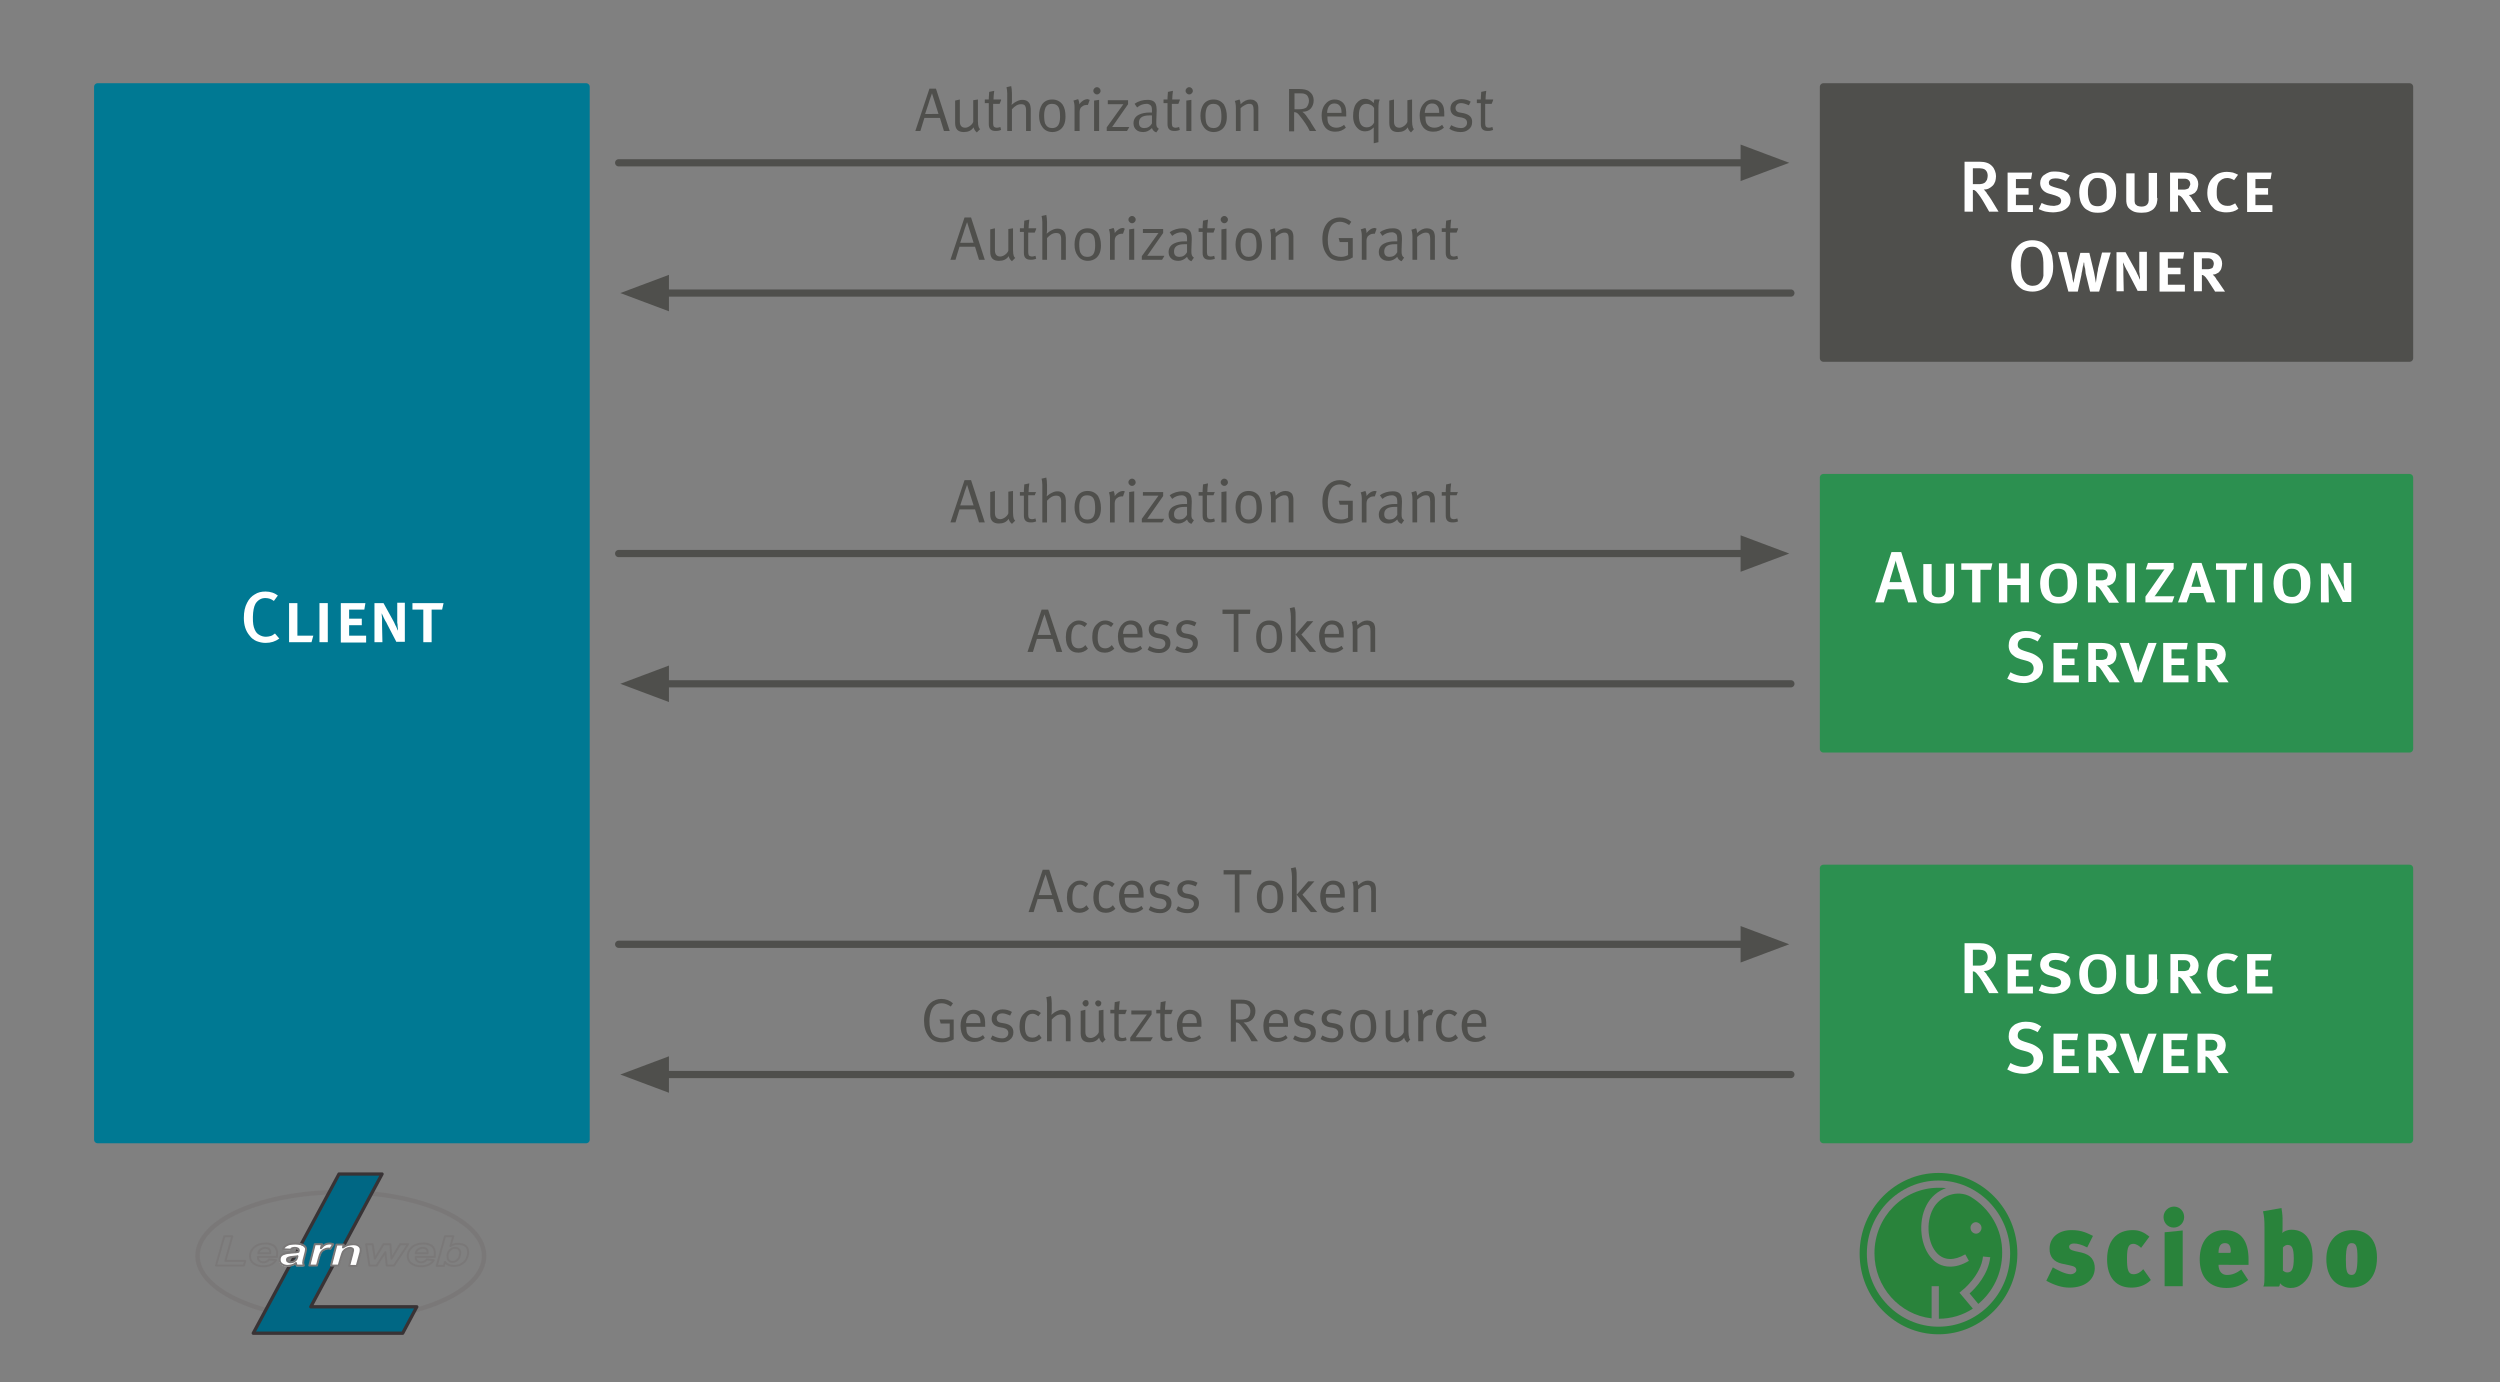 <?xml version="1.0" encoding="utf-8"?>
<!-- Generator: Adobe Illustrator 21.0.2, SVG Export Plug-In . SVG Version: 6.00 Build 0)  -->
<svg version="1.1" id="Ebene_1" xmlns="http://www.w3.org/2000/svg" xmlns:xlink="http://www.w3.org/1999/xlink" x="0px" y="0px"
	 viewBox="0 0 691 382" style="enable-background:new 0 0 691 382;" xml:space="preserve">
<rect x="0" y="0" width="691" height="382" fill="#808080" stroke="none"/>
<style type="text/css">
	.st0{fill:#007993;}
	.st1{fill:none;stroke:#007993;stroke-width:2;stroke-linecap:round;stroke-linejoin:round;stroke-miterlimit:10;}
	.st2{fill:#FFFFFF;}
	.st3{fill:#4F4F4C;}
	.st4{fill:none;stroke:#4F4F4C;stroke-width:2;stroke-linecap:round;stroke-linejoin:round;stroke-miterlimit:10;}
	.st5{fill:#2C9050;}
	.st6{fill:none;stroke:#2C9050;stroke-width:2;stroke-linecap:round;stroke-linejoin:round;stroke-miterlimit:10;}
	.st7{fill:none;stroke:#4F4F4C;stroke-width:2;stroke-miterlimit:10;}
	.st8{clip-path:url(#SVGID_2_);fill:none;stroke:#7A7878;stroke-width:1.242;stroke-linejoin:round;stroke-miterlimit:10;}
	.st9{clip-path:url(#SVGID_4_);fill:#006784;}
	.st10{clip-path:url(#SVGID_6_);fill:none;stroke:#383335;stroke-width:0.916;stroke-linejoin:round;stroke-miterlimit:10;}
	.st11{clip-path:url(#SVGID_6_);fill:#FFFFFF;}
	.st12{clip-path:url(#SVGID_8_);fill:none;stroke:#7A7878;stroke-width:0.544;stroke-linejoin:round;stroke-miterlimit:10;}
	.st13{clip-path:url(#SVGID_10_);fill:none;stroke:#7A7878;stroke-width:0.544;stroke-linejoin:round;stroke-miterlimit:10;}
	.st14{clip-path:url(#SVGID_12_);fill:none;stroke:#7A7878;stroke-width:0.544;stroke-linejoin:round;stroke-miterlimit:10;}
	.st15{clip-path:url(#SVGID_14_);fill:none;stroke:#7A7878;stroke-width:0.544;stroke-linejoin:round;stroke-miterlimit:10;}
	.st16{clip-path:url(#SVGID_16_);}
	.st17{clip-path:url(#SVGID_18_);fill:#29833B;}
</style>
<g>
	<rect x="27" y="24" class="st0" width="135" height="291"/>
	<rect x="27" y="24" class="st1" width="135" height="291"/>
	<g>
		<path class="st2" d="M77.2,176.5c-1.1,0.8-2.3,1.2-3.8,1.2c-0.9,0-1.7-0.2-2.5-0.5c-0.7-0.3-1.4-0.8-1.9-1.5
			c-1.1-1.3-1.6-2.9-1.6-4.9c0-1.7,0.3-3.1,0.9-4.2c0.5-1,1.2-1.8,2.1-2.3c0.9-0.6,1.9-0.8,3-0.8c0.7,0,1.3,0.1,1.9,0.3
			c0.6,0.2,1.1,0.5,1.5,0.8l-1.1,1.5c-0.4-0.3-0.8-0.5-1.1-0.6s-0.8-0.2-1.2-0.2c-0.6,0-1.1,0.1-1.6,0.4c-0.5,0.3-0.9,0.7-1.2,1.2
			c-0.2,0.4-0.4,0.9-0.5,1.5s-0.2,1.3-0.2,2.1c0,0.9,0,1.5,0.1,2.1c0.1,0.5,0.2,1,0.4,1.4c0.3,0.7,0.7,1.2,1.3,1.5
			c0.5,0.3,1.1,0.5,1.8,0.5c0.5,0,0.9-0.1,1.3-0.2c0.4-0.1,0.8-0.4,1.2-0.7L77.2,176.5z"/>
		<path class="st2" d="M86.1,177.5h-6.2v-10.8h2.3v9h4.4L86.1,177.5z"/>
		<path class="st2" d="M88.3,177.5v-10.8h2.3v10.8H88.3z"/>
		<path class="st2" d="M94.2,177.5v-10.8h6.8l-0.3,1.8h-4.2v2.5h3.5v1.8h-3.5v2.9h4.7v1.9H94.2z"/>
		<path class="st2" d="M109.6,177.5l-2.6-5c-0.1-0.3-0.3-0.6-0.5-0.9c-0.2-0.3-0.3-0.7-0.5-1c-0.2-0.4-0.3-0.7-0.5-1.1
			c0,0.4,0,0.8,0.1,1.2c0,0.3,0,0.7,0,1.1c0,0.4,0,0.7,0,1l0.1,4.7h-2.2v-10.8h2.5l2.7,4.9c0.1,0.2,0.3,0.5,0.4,0.8
			c0.1,0.3,0.3,0.6,0.4,0.8c0.1,0.3,0.2,0.5,0.3,0.7s0.1,0.3,0.2,0.4c0,0,0-0.1,0-0.4c0-0.2-0.1-0.5-0.1-0.8c0-0.3,0-0.6-0.1-1
			c0-0.3,0-0.6,0-0.9l0-4.6h2.1v10.8H109.6z"/>
		<path class="st2" d="M122.2,168.5h-2.9v9H117v-9h-3v-1.8h8.6L122.2,168.5z"/>
	</g>
	<rect x="504" y="24" class="st3" width="162" height="75"/>
	<rect x="504" y="24" class="st4" width="162" height="75"/>
	<g>
		<path class="st2" d="M549.8,58.5l-1.2-2.1c-0.5-0.9-0.9-1.5-1.3-2.1c-0.4-0.5-0.7-1-1.1-1.4c-0.1-0.1-0.3-0.2-0.4-0.3
			c-0.1-0.1-0.3-0.1-0.5-0.1v6h-2.3V44.7h4.2c0.8,0,1.4,0.1,2,0.3c0.6,0.2,1,0.5,1.4,0.9c0.4,0.4,0.6,0.8,0.8,1.3
			c0.2,0.5,0.3,1,0.3,1.5c0,0.5-0.1,1-0.2,1.4c-0.2,0.5-0.4,0.9-0.7,1.2s-0.7,0.6-1.1,0.8c-0.4,0.2-0.9,0.3-1.4,0.3
			c0.1,0.1,0.3,0.2,0.4,0.4c0.2,0.2,0.4,0.4,0.5,0.7c0.2,0.3,0.4,0.5,0.6,0.8s0.4,0.6,0.6,0.9l2,3.3H549.8z M549.4,48.6
			c0-0.7-0.2-1.2-0.6-1.6c-0.4-0.4-1.1-0.5-2.2-0.5h-1.3v4.4h1.2c0.6,0,1.1,0,1.4-0.1c0.3-0.1,0.6-0.2,0.8-0.4
			c0.2-0.2,0.3-0.4,0.5-0.7C549.3,49.3,549.4,49,549.4,48.6z"/>
		<path class="st2" d="M554.9,58.5V47.7h6.8l-0.3,1.8h-4.2V52h3.5v1.8h-3.5v2.9h4.7v1.9H554.9z"/>
		<path class="st2" d="M572.3,55.1c0,0.7-0.1,1.2-0.4,1.7s-0.7,0.8-1.1,1.1c-0.5,0.3-1,0.5-1.6,0.6c-0.6,0.1-1.1,0.2-1.7,0.2
			c-0.7,0-1.4-0.1-2-0.2s-1.3-0.4-2-0.7l0.8-1.7c0.6,0.3,1.1,0.5,1.6,0.6c0.5,0.1,1.1,0.2,1.7,0.2c0.2,0,0.5,0,0.7-0.1
			c0.3,0,0.5-0.1,0.7-0.2c0.2-0.1,0.4-0.2,0.5-0.4c0.1-0.2,0.2-0.4,0.2-0.7c0-0.3-0.1-0.6-0.4-0.9c-0.3-0.2-0.7-0.4-1.3-0.6
			l-1.4-0.4c-0.8-0.2-1.4-0.5-1.9-1c-0.5-0.5-0.8-1.2-0.8-2c0-0.5,0.1-0.9,0.3-1.3c0.2-0.4,0.5-0.8,0.9-1c0.4-0.3,0.8-0.5,1.3-0.7
			s1.1-0.2,1.7-0.2c0.7,0,1.4,0.1,2.2,0.3c0.7,0.2,1.3,0.5,1.8,0.8l-1.1,1.6c-1-0.6-1.9-0.8-2.9-0.8c-0.5,0-1,0.1-1.3,0.3
			c-0.3,0.2-0.5,0.5-0.5,0.9c0,0.3,0.1,0.6,0.3,0.7c0.2,0.2,0.6,0.3,1.1,0.5l1.4,0.4c0.4,0.1,0.8,0.2,1.2,0.4c0.4,0.2,0.7,0.4,1,0.6
			c0.3,0.2,0.5,0.5,0.7,0.9S572.3,54.7,572.3,55.1z"/>
		<path class="st2" d="M584.9,53.1c0,0.8-0.1,1.6-0.3,2.3c-0.2,0.7-0.5,1.3-0.9,1.8s-0.9,0.9-1.6,1.2c-0.6,0.3-1.4,0.4-2.3,0.4
			c-0.8,0-1.6-0.1-2.2-0.4s-1.2-0.6-1.6-1.1c-0.4-0.5-0.8-1.1-1-1.8s-0.3-1.4-0.3-2.2c0-1.8,0.5-3.1,1.4-4.1c0.9-1,2.2-1.5,3.8-1.5
			c0.9,0,1.6,0.1,2.2,0.4c0.6,0.3,1.2,0.7,1.6,1.2s0.8,1.1,1,1.8C584.8,51.5,584.9,52.2,584.9,53.1z M582.3,53.1
			c0-0.5,0-0.9-0.1-1.4c-0.1-0.5-0.2-0.9-0.3-1.3c-0.2-0.4-0.4-0.7-0.8-0.9s-0.8-0.3-1.4-0.3c-0.6,0-1,0.1-1.3,0.4
			c-0.3,0.2-0.6,0.5-0.8,0.9c-0.2,0.4-0.3,0.8-0.4,1.2c-0.1,0.5-0.1,0.9-0.1,1.3c0,0.5,0,1,0.1,1.5c0.1,0.5,0.2,0.9,0.4,1.3
			c0.2,0.4,0.4,0.7,0.8,0.9s0.8,0.3,1.4,0.3c0.6,0,1-0.1,1.4-0.4c0.3-0.2,0.6-0.5,0.8-0.9c0.2-0.4,0.3-0.8,0.3-1.3
			C582.3,54,582.3,53.6,582.3,53.1z"/>
		<path class="st2" d="M596.3,54.7c0,0.4,0,0.8-0.1,1.1c0,0.3-0.1,0.5-0.2,0.8c-0.1,0.2-0.2,0.4-0.3,0.6c-0.1,0.2-0.3,0.3-0.4,0.5
			c-0.3,0.3-0.8,0.6-1.3,0.8c-0.5,0.2-1.2,0.3-2,0.3c-1,0-1.8-0.1-2.4-0.4c-0.6-0.3-1.1-0.7-1.4-1.1c-0.2-0.3-0.3-0.6-0.4-1
			c-0.1-0.3-0.1-0.8-0.1-1.3v-7.1h2.3v6.8c0,0.4,0,0.7,0,0.9c0,0.2,0.1,0.4,0.1,0.6c0.1,0.3,0.4,0.5,0.7,0.7
			c0.3,0.1,0.7,0.2,1.1,0.2c0.7,0,1.3-0.2,1.6-0.6c0.1-0.1,0.1-0.2,0.2-0.3c0.1-0.1,0.1-0.2,0.1-0.3c0-0.1,0.1-0.3,0.1-0.5
			c0-0.2,0-0.4,0-0.7v-6.9h2.3V54.7z"/>
		<path class="st2" d="M605.7,58.5l-1.1-1.7c-0.3-0.4-0.5-0.8-0.7-1.1c-0.2-0.3-0.3-0.5-0.5-0.7c-0.1-0.2-0.2-0.3-0.3-0.4
			s-0.2-0.2-0.3-0.3s-0.2-0.1-0.3-0.2S602.2,54,602,54v4.5h-2.2V47.7h3.6c0.7,0,1.3,0.1,1.8,0.2c0.5,0.1,0.9,0.3,1.3,0.6
			c0.7,0.6,1.1,1.4,1.1,2.4c0,0.4-0.1,0.8-0.2,1.2c-0.1,0.4-0.3,0.7-0.5,0.9c-0.2,0.3-0.5,0.5-0.8,0.6c-0.3,0.2-0.7,0.3-1.1,0.3
			c0.1,0.1,0.3,0.3,0.5,0.5c0.2,0.2,0.4,0.5,0.6,0.9c0.3,0.3,0.5,0.7,0.8,1.1l1.5,2.2H605.7z M605.4,50.9c0-0.3-0.1-0.6-0.2-0.8
			s-0.3-0.3-0.5-0.5c-0.2-0.1-0.5-0.2-0.7-0.2c-0.3,0-0.5,0-0.8,0H602v3h1c0.3,0,0.6,0,0.8,0c0.3,0,0.5-0.1,0.8-0.2s0.4-0.2,0.5-0.5
			S605.4,51.2,605.4,50.9z"/>
		<path class="st2" d="M618.7,57.7c-0.9,0.7-2,1-3.3,1c-0.8,0-1.4-0.1-2.1-0.3s-1.2-0.5-1.6-1c-1.1-1-1.6-2.4-1.6-4.1
			c0-1.3,0.3-2.5,0.9-3.4c0.5-0.7,1.1-1.3,1.9-1.8c0.8-0.4,1.7-0.6,2.6-0.6c0.6,0,1.1,0.1,1.7,0.2c0.6,0.2,1,0.4,1.4,0.6l-1.1,1.5
			c-0.6-0.4-1.3-0.6-1.9-0.6c-0.5,0-0.9,0.1-1.3,0.3c-0.4,0.2-0.7,0.5-1,0.8c-0.4,0.6-0.6,1.5-0.6,2.6c0,0.8,0,1.4,0.1,1.8
			c0.1,0.4,0.3,0.8,0.6,1.2c0.6,0.7,1.3,1,2.3,1c0.4,0,0.7,0,1.1-0.2c0.3-0.1,0.7-0.3,1-0.5L618.7,57.7z"/>
		<path class="st2" d="M621.1,58.5V47.7h6.8l-0.3,1.8h-4.2V52h3.5v1.8h-3.5v2.9h4.7v1.9H621.1z"/>
	</g>
	<g>
		<path class="st2" d="M567.5,73.6c0,1.1-0.1,2.1-0.4,2.9s-0.6,1.6-1.1,2.2c-0.5,0.6-1.1,1.1-1.8,1.4s-1.5,0.5-2.4,0.5
			c-1,0-1.8-0.2-2.6-0.5c-0.7-0.4-1.3-0.9-1.8-1.5c-0.5-0.6-0.9-1.4-1.1-2.3c-0.2-0.9-0.4-1.8-0.4-2.8c0-1.1,0.1-2.1,0.4-3
			c0.3-0.9,0.7-1.6,1.2-2.2c0.5-0.6,1.1-1.1,1.8-1.4c0.7-0.3,1.5-0.5,2.4-0.5c1,0,1.8,0.2,2.6,0.5c0.7,0.4,1.3,0.9,1.8,1.5
			c0.5,0.6,0.8,1.4,1.1,2.3C567.3,71.6,567.5,72.6,567.5,73.6z M564.8,73.7c0-0.8,0-1.6-0.1-2.3c-0.1-0.7-0.3-1.3-0.5-1.7
			c-0.2-0.5-0.6-0.8-1-1.1s-0.9-0.4-1.5-0.4c-1.2,0-2,0.5-2.5,1.4c-0.5,0.9-0.7,2.2-0.7,3.8c0,0.9,0.1,1.7,0.2,2.4
			c0.1,0.7,0.3,1.3,0.6,1.7c0.3,0.5,0.6,0.8,1,1.1c0.4,0.2,0.9,0.4,1.5,0.4c0.5,0,1-0.1,1.4-0.3c0.4-0.2,0.7-0.5,1-0.9
			c0.3-0.4,0.5-1,0.6-1.6C564.8,75.5,564.8,74.7,564.8,73.7z"/>
		<path class="st2" d="M580.2,80.6h-2.5l-1.1-4.5c-0.1-0.4-0.2-0.7-0.2-1.2s-0.1-0.8-0.2-1.1c-0.1-0.4-0.1-0.7-0.1-0.9
			c0-0.2-0.1-0.4-0.1-0.5c0,0,0,0.2-0.1,0.4c0,0.3-0.1,0.6-0.2,0.9c-0.1,0.4-0.1,0.7-0.2,1.2c-0.1,0.4-0.2,0.8-0.2,1.1l-1,4.6h-2.6
			l-2.9-10.9h2.4l1.1,4.5c0.1,0.4,0.2,0.8,0.3,1.3s0.2,0.9,0.2,1.2s0.1,0.7,0.2,1c0,0.3,0.1,0.4,0.1,0.5c0,0,0-0.2,0.1-0.4
			c0-0.3,0.1-0.6,0.2-1c0.1-0.4,0.1-0.8,0.2-1.2c0.1-0.4,0.2-0.9,0.3-1.2l1.1-4.5h2.5l1.2,5c0.1,0.3,0.1,0.6,0.2,1
			c0.1,0.4,0.1,0.7,0.2,1.1c0.1,0.4,0.1,0.8,0.2,1.2c0.1-0.5,0.1-1,0.2-1.5c0.1-0.4,0.1-0.8,0.2-1.3c0.1-0.4,0.2-0.8,0.2-1.2
			l1.1-4.4h2.4L580.2,80.6z"/>
		<path class="st2" d="M590.9,80.5l-2.6-5c-0.1-0.3-0.3-0.6-0.5-0.9c-0.2-0.3-0.3-0.7-0.5-1c-0.2-0.4-0.3-0.7-0.5-1.1
			c0,0.4,0,0.8,0.1,1.2c0,0.3,0,0.7,0,1.1c0,0.4,0,0.7,0,1l0.1,4.7H585V69.7h2.5l2.7,4.9c0.1,0.2,0.3,0.5,0.4,0.8
			c0.1,0.3,0.3,0.6,0.4,0.8c0.1,0.3,0.2,0.5,0.3,0.7s0.1,0.3,0.2,0.4c0,0,0-0.1,0-0.4c0-0.2,0-0.5-0.1-0.8c0-0.3,0-0.6-0.1-1
			c0-0.3,0-0.6,0-0.9l0-4.6h2.1v10.8H590.9z"/>
		<path class="st2" d="M596.9,80.5V69.7h6.8l-0.3,1.8h-4.2V74h3.5v1.8h-3.5v2.9h4.7v1.9H596.9z"/>
		<path class="st2" d="M612.2,80.5l-1.1-1.7c-0.3-0.4-0.5-0.8-0.7-1.1c-0.2-0.3-0.3-0.5-0.5-0.7c-0.1-0.2-0.2-0.3-0.3-0.4
			s-0.2-0.2-0.3-0.3s-0.2-0.1-0.3-0.2s-0.3-0.1-0.4-0.1v4.5h-2.2V69.7h3.6c0.7,0,1.3,0.1,1.8,0.2c0.5,0.1,0.9,0.3,1.3,0.6
			c0.7,0.6,1.1,1.4,1.1,2.4c0,0.4-0.1,0.8-0.2,1.2c-0.1,0.4-0.3,0.7-0.5,0.9c-0.2,0.3-0.5,0.5-0.8,0.6c-0.3,0.2-0.7,0.3-1.1,0.3
			c0.1,0.1,0.3,0.3,0.5,0.5c0.2,0.2,0.4,0.5,0.6,0.9c0.3,0.3,0.5,0.7,0.8,1.1l1.5,2.2H612.2z M611.9,72.9c0-0.3-0.1-0.6-0.2-0.8
			s-0.3-0.3-0.5-0.5c-0.2-0.1-0.5-0.2-0.7-0.2c-0.3,0-0.5,0-0.8,0h-1.1v3h1c0.3,0,0.6,0,0.8,0c0.3,0,0.5-0.1,0.8-0.2
			s0.4-0.2,0.5-0.5S611.9,73.2,611.9,72.9z"/>
	</g>
	<rect x="504" y="132" class="st5" width="162" height="75"/>
	<rect x="504" y="132" class="st6" width="162" height="75"/>
	<g>
		<path class="st2" d="M527.4,166.5l-1.1-3.6h-4.5l-1.1,3.6h-2.4l4.5-13.9h2.7l4.4,13.9H527.4z M525.7,160.9c0-0.1-0.1-0.2-0.2-0.5
			c-0.1-0.3-0.2-0.6-0.3-1.1s-0.2-0.9-0.4-1.3c-0.1-0.5-0.3-0.9-0.4-1.4c-0.1-0.4-0.2-0.8-0.3-1.1c-0.1-0.3-0.1-0.5-0.1-0.6h0
			c-0.3,1-0.5,1.8-0.8,2.7c-0.1,0.3-0.2,0.7-0.3,1c-0.1,0.3-0.2,0.7-0.3,1c-0.1,0.3-0.2,0.6-0.2,0.8s-0.1,0.4-0.2,0.5H525.7z"/>
		<path class="st2" d="M540.1,162.7c0,0.4,0,0.8,0,1.1c0,0.3-0.1,0.5-0.2,0.8c-0.1,0.2-0.2,0.4-0.3,0.6c-0.1,0.2-0.3,0.3-0.4,0.5
			c-0.3,0.3-0.8,0.6-1.3,0.8c-0.5,0.2-1.2,0.3-2,0.3c-1,0-1.8-0.1-2.4-0.4s-1.1-0.7-1.4-1.1c-0.2-0.3-0.3-0.6-0.4-1
			c-0.1-0.3-0.1-0.8-0.1-1.3v-7.1h2.3v6.8c0,0.4,0,0.7,0,0.9c0,0.2,0.1,0.4,0.1,0.6c0.1,0.3,0.4,0.5,0.7,0.7
			c0.3,0.1,0.7,0.2,1.1,0.2c0.7,0,1.3-0.2,1.6-0.6c0.1-0.1,0.1-0.2,0.2-0.3c0.1-0.1,0.1-0.2,0.1-0.3c0-0.1,0.1-0.3,0.1-0.5
			c0-0.2,0-0.4,0-0.7v-6.9h2.3V162.7z"/>
		<path class="st2" d="M550.3,157.5h-2.9v9h-2.3v-9h-3v-1.8h8.6L550.3,157.5z"/>
		<path class="st2" d="M558.5,166.5v-4.8h-3.7v4.8h-2.3v-10.8h2.3v4.2h3.7v-4.2h2.3v10.8H558.5z"/>
		<path class="st2" d="M574.1,161.1c0,0.8-0.1,1.6-0.3,2.3c-0.2,0.7-0.5,1.3-0.9,1.8s-0.9,0.9-1.6,1.2c-0.6,0.3-1.4,0.4-2.3,0.4
			c-0.8,0-1.6-0.1-2.2-0.4s-1.2-0.6-1.6-1.1c-0.4-0.5-0.8-1.1-1-1.8s-0.3-1.4-0.3-2.2c0-1.8,0.5-3.1,1.4-4.1c0.9-1,2.2-1.5,3.8-1.5
			c0.9,0,1.6,0.1,2.2,0.4c0.6,0.3,1.2,0.7,1.6,1.2s0.8,1.1,1,1.8C574,159.5,574.1,160.2,574.1,161.1z M571.5,161.1
			c0-0.5,0-0.9-0.1-1.4c-0.1-0.5-0.2-0.9-0.3-1.3c-0.2-0.4-0.4-0.7-0.8-0.9s-0.8-0.3-1.4-0.3c-0.6,0-1,0.1-1.3,0.4
			c-0.3,0.2-0.6,0.5-0.8,0.9c-0.2,0.4-0.3,0.8-0.4,1.2c-0.1,0.5-0.1,0.9-0.1,1.3c0,0.5,0,1,0.1,1.5c0.1,0.5,0.2,0.9,0.4,1.3
			c0.2,0.4,0.4,0.7,0.8,0.9s0.8,0.3,1.4,0.3c0.6,0,1-0.1,1.4-0.4c0.3-0.2,0.6-0.5,0.8-0.9c0.2-0.4,0.3-0.8,0.3-1.3
			C571.5,162,571.5,161.6,571.5,161.1z"/>
		<path class="st2" d="M582.9,166.5l-1.1-1.7c-0.3-0.4-0.5-0.8-0.7-1.1c-0.2-0.3-0.3-0.5-0.5-0.7c-0.1-0.2-0.2-0.3-0.3-0.4
			s-0.2-0.2-0.3-0.3s-0.2-0.1-0.3-0.2s-0.3-0.1-0.4-0.1v4.5h-2.2v-10.8h3.6c0.7,0,1.3,0.1,1.8,0.2c0.5,0.1,0.9,0.3,1.3,0.6
			c0.7,0.6,1.1,1.4,1.1,2.4c0,0.4-0.1,0.8-0.2,1.2c-0.1,0.4-0.3,0.7-0.5,0.9c-0.2,0.3-0.5,0.5-0.8,0.6c-0.3,0.2-0.7,0.3-1.1,0.3
			c0.1,0.1,0.3,0.3,0.5,0.5c0.2,0.2,0.4,0.5,0.6,0.9c0.3,0.3,0.5,0.7,0.8,1.1l1.5,2.2H582.9z M582.6,158.9c0-0.3-0.1-0.6-0.2-0.8
			s-0.3-0.3-0.5-0.5c-0.2-0.1-0.5-0.2-0.7-0.2c-0.3,0-0.5,0-0.8,0h-1.1v3h1c0.3,0,0.6,0,0.8,0c0.3,0,0.5-0.1,0.8-0.2
			s0.4-0.2,0.5-0.5S582.6,159.2,582.6,158.9z"/>
		<path class="st2" d="M587.8,166.5v-10.8h2.3v10.8H587.8z"/>
		<path class="st2" d="M600.4,166.5H593v-1.6l4.6-6.6c0.1-0.1,0.1-0.2,0.2-0.3c0.1-0.1,0.2-0.2,0.2-0.3c0.1-0.1,0.2-0.2,0.3-0.3
			c-0.2,0-0.3,0-0.5,0c-0.1,0-0.3,0-0.4,0s-0.3,0-0.5,0h-3.8l0.6-1.8h7.1v1.6l-4.6,6.7c-0.1,0.1-0.1,0.2-0.2,0.3s-0.2,0.2-0.2,0.3
			c-0.1,0.1-0.2,0.2-0.3,0.3c0.2,0,0.3,0,0.5,0c0.1,0,0.3,0,0.4,0c0.1,0,0.3,0,0.4,0h4.2L600.4,166.5z"/>
		<path class="st2" d="M609.9,166.5l-0.9-2.6h-3.7l-0.9,2.6H602l4-10.9h2.5l3.8,10.9H609.9z M607.1,157.6l-1.4,4.6h2.7L607.1,157.6z
			"/>
		<path class="st2" d="M620.7,157.5h-2.9v9h-2.3v-9h-3v-1.8h8.6L620.7,157.5z"/>
		<path class="st2" d="M623,166.5v-10.8h2.3v10.8H623z"/>
		<path class="st2" d="M638.6,161.1c0,0.8-0.1,1.6-0.3,2.3c-0.2,0.7-0.5,1.3-0.9,1.8c-0.4,0.5-0.9,0.9-1.6,1.2s-1.4,0.4-2.3,0.4
			c-0.8,0-1.6-0.1-2.2-0.4s-1.2-0.6-1.6-1.1s-0.8-1.1-1-1.8c-0.2-0.7-0.3-1.4-0.3-2.2c0-1.8,0.5-3.1,1.4-4.1c0.9-1,2.2-1.5,3.8-1.5
			c0.9,0,1.6,0.1,2.2,0.4c0.6,0.3,1.2,0.7,1.6,1.2c0.4,0.5,0.8,1.1,1,1.8C638.5,159.5,638.6,160.2,638.6,161.1z M636,161.1
			c0-0.5,0-0.9-0.1-1.4c-0.1-0.5-0.2-0.9-0.3-1.3c-0.2-0.4-0.4-0.7-0.8-0.9c-0.4-0.2-0.8-0.3-1.4-0.3c-0.6,0-1,0.1-1.3,0.4
			c-0.3,0.2-0.6,0.5-0.8,0.9c-0.2,0.4-0.3,0.8-0.3,1.2c-0.1,0.5-0.1,0.9-0.1,1.3c0,0.5,0,1,0.1,1.5s0.2,0.9,0.3,1.3
			c0.2,0.4,0.4,0.7,0.8,0.9s0.8,0.3,1.4,0.3c0.6,0,1-0.1,1.4-0.4c0.3-0.2,0.6-0.5,0.8-0.9c0.2-0.4,0.3-0.8,0.3-1.3
			S636,161.6,636,161.1z"/>
		<path class="st2" d="M647.6,166.5l-2.6-5c-0.1-0.3-0.3-0.6-0.5-0.9s-0.3-0.7-0.5-1c-0.2-0.4-0.3-0.7-0.5-1.1c0,0.4,0,0.8,0.1,1.2
			c0,0.3,0,0.7,0,1.1c0,0.4,0,0.7,0,1l0.1,4.7h-2.2v-10.8h2.5l2.7,4.9c0.1,0.2,0.3,0.5,0.4,0.8c0.1,0.3,0.3,0.6,0.4,0.8
			c0.1,0.3,0.2,0.5,0.3,0.7s0.1,0.3,0.2,0.4c0,0,0-0.1,0-0.4c0-0.2-0.1-0.5-0.1-0.8c0-0.3,0-0.6-0.1-1c0-0.3,0-0.6,0-0.9l0-4.6h2.1
			v10.8H647.6z"/>
	</g>
	<g>
		<path class="st2" d="M564.7,184.3c0,0.6-0.1,1.1-0.3,1.7c-0.2,0.5-0.6,1-1,1.4c-0.5,0.4-1,0.7-1.7,1c-0.7,0.2-1.4,0.4-2.3,0.4
			c-0.8,0-1.6-0.1-2.4-0.3c-0.8-0.2-1.5-0.5-2.2-0.9l0.9-1.8c0.6,0.4,1.2,0.6,1.8,0.8c0.6,0.2,1.2,0.3,1.9,0.3c0.9,0,1.5-0.2,2-0.6
			c0.5-0.4,0.7-0.9,0.7-1.6c0-0.5-0.2-0.9-0.5-1.3c-0.3-0.3-0.8-0.6-1.6-0.8l-1.5-0.4c-0.6-0.2-1.2-0.4-1.6-0.7
			c-0.4-0.3-0.8-0.6-1.1-1c-0.4-0.6-0.6-1.2-0.6-2c0-0.6,0.1-1.2,0.3-1.7s0.5-0.9,1-1.3c0.4-0.4,0.9-0.6,1.5-0.8
			c0.6-0.2,1.2-0.3,1.9-0.3c0.8,0,1.6,0.1,2.3,0.3s1.4,0.6,2,1l-1,1.6c-0.6-0.4-1.2-0.6-1.7-0.8c-0.5-0.2-1-0.2-1.6-0.2
			c-0.7,0-1.2,0.2-1.6,0.5c-0.4,0.3-0.6,0.8-0.6,1.4c0,0.4,0.1,0.8,0.4,1c0.3,0.3,0.8,0.5,1.4,0.7l1.6,0.5c1,0.3,1.8,0.8,2.5,1.4
			S564.7,183.3,564.7,184.3z"/>
		<path class="st2" d="M567.6,188.5v-10.8h6.8l-0.3,1.8h-4.2v2.5h3.5v1.8h-3.5v2.9h4.7v1.9H567.6z"/>
		<path class="st2" d="M583,188.5l-1.1-1.7c-0.3-0.4-0.5-0.8-0.7-1.1c-0.2-0.3-0.3-0.5-0.5-0.7c-0.1-0.2-0.2-0.3-0.3-0.4
			c-0.1-0.1-0.2-0.2-0.3-0.3s-0.2-0.1-0.3-0.2c-0.1,0-0.3-0.1-0.4-0.1v4.5h-2.2v-10.8h3.6c0.7,0,1.3,0.1,1.8,0.2
			c0.5,0.1,0.9,0.3,1.3,0.6c0.7,0.6,1.1,1.4,1.1,2.4c0,0.4-0.1,0.8-0.2,1.2c-0.1,0.4-0.3,0.7-0.5,0.9c-0.2,0.3-0.5,0.5-0.8,0.6
			c-0.3,0.2-0.7,0.3-1.1,0.3c0.1,0.1,0.3,0.3,0.5,0.5c0.2,0.2,0.4,0.5,0.7,0.9s0.5,0.7,0.8,1.1l1.5,2.2H583z M582.6,180.9
			c0-0.3-0.1-0.6-0.2-0.8s-0.3-0.3-0.5-0.5c-0.2-0.1-0.5-0.2-0.7-0.2c-0.3,0-0.5,0-0.8,0h-1.1v3h1c0.3,0,0.6,0,0.8,0
			c0.3,0,0.5-0.1,0.8-0.2s0.4-0.2,0.5-0.5S582.6,181.2,582.6,180.9z"/>
		<path class="st2" d="M592,188.6h-2l-4.1-10.9h2.5l2,5.6c0.1,0.2,0.2,0.5,0.2,0.8c0.1,0.3,0.2,0.6,0.2,0.8c0.1,0.3,0.2,0.6,0.2,0.9
			c0.1-0.3,0.1-0.6,0.2-0.9c0.1-0.3,0.1-0.5,0.2-0.8c0.1-0.3,0.2-0.5,0.3-0.8l2.1-5.6h2.3L592,188.6z"/>
		<path class="st2" d="M597.9,188.5v-10.8h6.8l-0.3,1.8h-4.2v2.5h3.5v1.8h-3.5v2.9h4.7v1.9H597.9z"/>
		<path class="st2" d="M613.2,188.5l-1.1-1.7c-0.3-0.4-0.5-0.8-0.7-1.1c-0.2-0.3-0.3-0.5-0.5-0.7c-0.1-0.2-0.2-0.3-0.3-0.4
			s-0.2-0.2-0.3-0.3s-0.2-0.1-0.3-0.2s-0.3-0.1-0.4-0.1v4.5h-2.2v-10.8h3.6c0.7,0,1.3,0.1,1.8,0.2c0.5,0.1,0.9,0.3,1.3,0.6
			c0.7,0.6,1.1,1.4,1.1,2.4c0,0.4-0.1,0.8-0.2,1.2c-0.1,0.4-0.3,0.7-0.5,0.9c-0.2,0.3-0.5,0.5-0.8,0.6c-0.3,0.2-0.7,0.3-1.1,0.3
			c0.1,0.1,0.3,0.3,0.5,0.5c0.2,0.2,0.4,0.5,0.6,0.9c0.3,0.3,0.5,0.7,0.8,1.1l1.5,2.2H613.2z M612.9,180.9c0-0.3-0.1-0.6-0.2-0.8
			s-0.3-0.3-0.5-0.5c-0.2-0.1-0.5-0.2-0.7-0.2c-0.3,0-0.5,0-0.8,0h-1.1v3h1c0.3,0,0.6,0,0.8,0c0.3,0,0.5-0.1,0.8-0.2
			s0.4-0.2,0.5-0.5S612.9,181.2,612.9,180.9z"/>
	</g>
	<rect x="504" y="240" class="st5" width="162" height="75"/>
	<rect x="504" y="240" class="st6" width="162" height="75"/>
	<g>
		<path class="st2" d="M549.8,274.5l-1.2-2.1c-0.5-0.9-0.9-1.5-1.3-2.1c-0.4-0.5-0.7-1-1.1-1.4c-0.1-0.1-0.3-0.2-0.4-0.3
			c-0.1-0.1-0.3-0.1-0.5-0.1v6h-2.3v-13.8h4.2c0.8,0,1.4,0.1,2,0.3c0.6,0.2,1,0.5,1.4,0.9c0.4,0.4,0.6,0.8,0.8,1.3
			c0.2,0.5,0.3,1,0.3,1.5c0,0.5-0.1,1-0.2,1.4c-0.2,0.5-0.4,0.9-0.7,1.2s-0.7,0.6-1.1,0.8c-0.4,0.2-0.9,0.3-1.4,0.3
			c0.1,0.1,0.3,0.2,0.4,0.4c0.2,0.2,0.4,0.4,0.5,0.7c0.2,0.3,0.4,0.5,0.6,0.8s0.4,0.6,0.6,0.9l2,3.3H549.8z M549.4,264.6
			c0-0.7-0.2-1.2-0.6-1.6c-0.4-0.4-1.1-0.5-2.2-0.5h-1.3v4.4h1.2c0.6,0,1.1,0,1.4-0.1c0.3-0.1,0.6-0.2,0.8-0.4
			c0.2-0.2,0.3-0.4,0.5-0.7C549.3,265.3,549.4,265,549.4,264.6z"/>
		<path class="st2" d="M554.9,274.5v-10.8h6.8l-0.3,1.8h-4.2v2.5h3.5v1.8h-3.5v2.9h4.7v1.9H554.9z"/>
		<path class="st2" d="M572.3,271.1c0,0.7-0.1,1.2-0.4,1.7s-0.7,0.8-1.1,1.1c-0.5,0.3-1,0.5-1.6,0.6c-0.6,0.1-1.1,0.2-1.7,0.2
			c-0.7,0-1.4-0.1-2-0.2s-1.3-0.4-2-0.7l0.8-1.7c0.6,0.3,1.1,0.5,1.6,0.6c0.5,0.1,1.1,0.2,1.7,0.2c0.2,0,0.5,0,0.7-0.1
			c0.3,0,0.5-0.1,0.7-0.2c0.2-0.1,0.4-0.2,0.5-0.4c0.1-0.2,0.2-0.4,0.2-0.7c0-0.3-0.1-0.6-0.4-0.9c-0.3-0.2-0.7-0.4-1.3-0.6
			l-1.4-0.4c-0.8-0.2-1.4-0.5-1.9-1c-0.5-0.5-0.8-1.2-0.8-2c0-0.5,0.1-0.9,0.3-1.3c0.2-0.4,0.5-0.8,0.9-1c0.4-0.3,0.8-0.5,1.3-0.7
			s1.1-0.2,1.7-0.2c0.7,0,1.4,0.1,2.2,0.3c0.7,0.2,1.3,0.5,1.8,0.8l-1.1,1.6c-1-0.6-1.9-0.8-2.9-0.8c-0.5,0-1,0.1-1.3,0.3
			c-0.3,0.2-0.5,0.5-0.5,0.9c0,0.3,0.1,0.6,0.3,0.7c0.2,0.2,0.6,0.3,1.1,0.5l1.4,0.4c0.4,0.1,0.8,0.2,1.2,0.4c0.4,0.2,0.7,0.4,1,0.6
			c0.3,0.2,0.5,0.5,0.7,0.9S572.3,270.7,572.3,271.1z"/>
		<path class="st2" d="M584.9,269.1c0,0.8-0.1,1.6-0.3,2.3c-0.2,0.7-0.5,1.3-0.9,1.8s-0.9,0.9-1.6,1.2c-0.6,0.3-1.4,0.4-2.3,0.4
			c-0.8,0-1.6-0.1-2.2-0.4s-1.2-0.6-1.6-1.1c-0.4-0.5-0.8-1.1-1-1.8s-0.3-1.4-0.3-2.2c0-1.8,0.5-3.1,1.4-4.1c0.9-1,2.2-1.5,3.8-1.5
			c0.9,0,1.6,0.1,2.2,0.4c0.6,0.3,1.2,0.7,1.6,1.2s0.8,1.1,1,1.8C584.8,267.5,584.9,268.2,584.9,269.1z M582.3,269.1
			c0-0.5,0-0.9-0.1-1.4c-0.1-0.5-0.2-0.9-0.3-1.3c-0.2-0.4-0.4-0.7-0.8-0.9s-0.8-0.3-1.4-0.3c-0.6,0-1,0.1-1.3,0.4
			c-0.3,0.2-0.6,0.5-0.8,0.9c-0.2,0.4-0.3,0.8-0.4,1.2c-0.1,0.5-0.1,0.9-0.1,1.3c0,0.5,0,1,0.1,1.5c0.1,0.5,0.2,0.9,0.4,1.3
			c0.2,0.4,0.4,0.7,0.8,0.9s0.8,0.3,1.4,0.3c0.6,0,1-0.1,1.4-0.4c0.3-0.2,0.6-0.5,0.8-0.9c0.2-0.4,0.3-0.8,0.3-1.3
			C582.3,270,582.3,269.6,582.3,269.1z"/>
		<path class="st2" d="M596.3,270.7c0,0.4,0,0.8-0.1,1.1c0,0.3-0.1,0.5-0.2,0.8c-0.1,0.2-0.2,0.4-0.3,0.6c-0.1,0.2-0.3,0.3-0.4,0.5
			c-0.3,0.3-0.8,0.6-1.3,0.8c-0.5,0.2-1.2,0.3-2,0.3c-1,0-1.8-0.1-2.4-0.4c-0.6-0.3-1.1-0.7-1.4-1.1c-0.2-0.3-0.3-0.6-0.4-1
			c-0.1-0.3-0.1-0.8-0.1-1.3v-7.1h2.3v6.8c0,0.4,0,0.7,0,0.9c0,0.2,0.1,0.4,0.1,0.6c0.1,0.3,0.4,0.5,0.7,0.7
			c0.3,0.1,0.7,0.2,1.1,0.2c0.7,0,1.3-0.2,1.6-0.6c0.1-0.1,0.1-0.2,0.2-0.3c0.1-0.1,0.1-0.2,0.1-0.3c0-0.1,0.1-0.3,0.1-0.5
			c0-0.2,0-0.4,0-0.7v-6.9h2.3V270.7z"/>
		<path class="st2" d="M605.7,274.5l-1.1-1.7c-0.3-0.4-0.5-0.8-0.7-1.1c-0.2-0.3-0.3-0.5-0.5-0.7c-0.1-0.2-0.2-0.3-0.3-0.4
			s-0.2-0.2-0.3-0.3s-0.2-0.1-0.3-0.2s-0.3-0.1-0.4-0.1v4.5h-2.2v-10.8h3.6c0.7,0,1.3,0.1,1.8,0.2c0.5,0.1,0.9,0.3,1.3,0.6
			c0.7,0.6,1.1,1.4,1.1,2.4c0,0.4-0.1,0.8-0.2,1.2c-0.1,0.4-0.3,0.7-0.5,0.9c-0.2,0.3-0.5,0.5-0.8,0.6c-0.3,0.2-0.7,0.3-1.1,0.3
			c0.1,0.1,0.3,0.3,0.5,0.5c0.2,0.2,0.4,0.5,0.6,0.9c0.3,0.3,0.5,0.7,0.8,1.1l1.5,2.2H605.7z M605.4,266.9c0-0.3-0.1-0.6-0.2-0.8
			s-0.3-0.3-0.5-0.5c-0.2-0.1-0.5-0.2-0.7-0.2c-0.3,0-0.5,0-0.8,0H602v3h1c0.3,0,0.6,0,0.8,0c0.3,0,0.5-0.1,0.8-0.2s0.4-0.2,0.5-0.5
			S605.4,267.2,605.4,266.9z"/>
		<path class="st2" d="M618.7,273.7c-0.9,0.7-2,1-3.3,1c-0.8,0-1.4-0.1-2.1-0.3s-1.2-0.5-1.6-1c-1.1-1-1.6-2.4-1.6-4.1
			c0-1.3,0.3-2.5,0.9-3.4c0.5-0.7,1.1-1.3,1.9-1.8c0.8-0.4,1.7-0.6,2.6-0.6c0.6,0,1.1,0.1,1.7,0.2c0.6,0.2,1,0.4,1.4,0.6l-1.1,1.5
			c-0.6-0.4-1.3-0.6-1.9-0.6c-0.5,0-0.9,0.1-1.3,0.3c-0.4,0.2-0.7,0.5-1,0.8c-0.4,0.6-0.6,1.5-0.6,2.6c0,0.8,0,1.4,0.1,1.8
			c0.1,0.4,0.3,0.8,0.6,1.2c0.6,0.7,1.3,1,2.3,1c0.4,0,0.7,0,1.1-0.2c0.3-0.1,0.7-0.3,1-0.5L618.7,273.7z"/>
		<path class="st2" d="M621.1,274.5v-10.8h6.8l-0.3,1.8h-4.2v2.5h3.5v1.8h-3.5v2.9h4.7v1.9H621.1z"/>
	</g>
	<g>
		<path class="st2" d="M564.7,292.3c0,0.6-0.1,1.1-0.3,1.7c-0.2,0.5-0.6,1-1,1.4c-0.5,0.4-1,0.7-1.7,1c-0.7,0.2-1.4,0.4-2.3,0.4
			c-0.8,0-1.6-0.1-2.4-0.3c-0.8-0.2-1.5-0.5-2.2-0.9l0.9-1.8c0.6,0.4,1.2,0.6,1.8,0.8c0.6,0.2,1.2,0.3,1.9,0.3c0.9,0,1.5-0.2,2-0.6
			c0.5-0.4,0.7-0.9,0.7-1.6c0-0.5-0.2-0.9-0.5-1.3c-0.3-0.3-0.8-0.6-1.6-0.8l-1.5-0.4c-0.6-0.2-1.2-0.4-1.6-0.7
			c-0.4-0.3-0.8-0.6-1.1-1c-0.4-0.6-0.6-1.2-0.6-2c0-0.6,0.1-1.2,0.3-1.7s0.5-0.9,1-1.3c0.4-0.4,0.9-0.6,1.5-0.8
			c0.6-0.2,1.2-0.3,1.9-0.3c0.8,0,1.6,0.1,2.3,0.3s1.4,0.6,2,1l-1,1.6c-0.6-0.4-1.2-0.6-1.7-0.8c-0.5-0.2-1-0.2-1.6-0.2
			c-0.7,0-1.2,0.2-1.6,0.5c-0.4,0.3-0.6,0.8-0.6,1.4c0,0.4,0.1,0.8,0.4,1c0.3,0.3,0.8,0.5,1.4,0.7l1.6,0.5c1,0.3,1.8,0.8,2.5,1.4
			S564.7,291.3,564.7,292.3z"/>
		<path class="st2" d="M567.6,296.5v-10.8h6.8l-0.3,1.8h-4.2v2.5h3.5v1.8h-3.5v2.9h4.7v1.9H567.6z"/>
		<path class="st2" d="M583,296.5l-1.1-1.7c-0.3-0.4-0.5-0.8-0.7-1.1c-0.2-0.3-0.3-0.5-0.5-0.7c-0.1-0.2-0.2-0.3-0.3-0.4
			c-0.1-0.1-0.2-0.2-0.3-0.3s-0.2-0.1-0.3-0.2c-0.1,0-0.3-0.1-0.4-0.1v4.5h-2.2v-10.8h3.6c0.7,0,1.3,0.1,1.8,0.2
			c0.5,0.1,0.9,0.3,1.3,0.6c0.7,0.6,1.1,1.4,1.1,2.4c0,0.4-0.1,0.8-0.2,1.2c-0.1,0.4-0.3,0.7-0.5,0.9c-0.2,0.3-0.5,0.5-0.8,0.6
			c-0.3,0.2-0.7,0.3-1.1,0.3c0.1,0.1,0.3,0.3,0.5,0.5c0.2,0.2,0.4,0.5,0.7,0.9s0.5,0.7,0.8,1.1l1.5,2.2H583z M582.6,288.9
			c0-0.3-0.1-0.6-0.2-0.8s-0.3-0.3-0.5-0.5c-0.2-0.1-0.5-0.2-0.7-0.2c-0.3,0-0.5,0-0.8,0h-1.1v3h1c0.3,0,0.6,0,0.8,0
			c0.3,0,0.5-0.1,0.8-0.2s0.4-0.2,0.5-0.5S582.6,289.2,582.6,288.9z"/>
		<path class="st2" d="M592,296.6h-2l-4.1-10.9h2.5l2,5.6c0.1,0.2,0.2,0.5,0.2,0.8c0.1,0.3,0.2,0.6,0.2,0.8c0.1,0.3,0.2,0.6,0.2,0.9
			c0.1-0.3,0.1-0.6,0.2-0.9c0.1-0.3,0.1-0.5,0.2-0.8c0.1-0.3,0.2-0.5,0.3-0.8l2.1-5.6h2.3L592,296.6z"/>
		<path class="st2" d="M597.9,296.5v-10.8h6.8l-0.3,1.8h-4.2v2.5h3.5v1.8h-3.5v2.9h4.7v1.9H597.9z"/>
		<path class="st2" d="M613.2,296.5l-1.1-1.7c-0.3-0.4-0.5-0.8-0.7-1.1c-0.2-0.3-0.3-0.5-0.5-0.7c-0.1-0.2-0.2-0.3-0.3-0.4
			s-0.2-0.2-0.3-0.3s-0.2-0.1-0.3-0.2s-0.3-0.1-0.4-0.1v4.5h-2.2v-10.8h3.6c0.7,0,1.3,0.1,1.8,0.2c0.5,0.1,0.9,0.3,1.3,0.6
			c0.7,0.6,1.1,1.4,1.1,2.4c0,0.4-0.1,0.8-0.2,1.2c-0.1,0.4-0.3,0.7-0.5,0.9c-0.2,0.3-0.5,0.5-0.8,0.6c-0.3,0.2-0.7,0.3-1.1,0.3
			c0.1,0.1,0.3,0.3,0.5,0.5c0.2,0.2,0.4,0.5,0.6,0.9c0.3,0.3,0.5,0.7,0.8,1.1l1.5,2.2H613.2z M612.9,288.9c0-0.3-0.1-0.6-0.2-0.8
			s-0.3-0.3-0.5-0.5c-0.2-0.1-0.5-0.2-0.7-0.2c-0.3,0-0.5,0-0.8,0h-1.1v3h1c0.3,0,0.6,0,0.8,0c0.3,0,0.5-0.1,0.8-0.2
			s0.4-0.2,0.5-0.5S612.9,289.2,612.9,288.9z"/>
	</g>
	<line class="st4" x1="171" y1="45" x2="482.1" y2="45"/>
	<polygon class="st3" points="491.7,45 482.1,41.4 482.1,48.6 	"/>
	<polygon class="st7" points="491.7,45 482.1,41.4 482.1,48.6 	"/>
	<line class="st4" x1="495" y1="81" x2="183.9" y2="81"/>
	<polygon class="st3" points="174.3,81 183.9,84.6 183.9,77.4 	"/>
	<polygon class="st7" points="174.3,81 183.9,84.6 183.9,77.4 	"/>
	<g>
		<path class="st3" d="M262.5,36.2h-1.6l-1.1-3.6h-4.3l-1.1,3.6h-1.4l3.9-11.7h1.8L262.5,36.2z M259.4,31.5l-1.8-5.7l-0.6,1.7
			c-0.1,0.5-0.6,1.8-1.3,4H259.4z"/>
		<path class="st3" d="M270.9,35.7l-0.9,0.9c-0.5-0.4-0.8-0.9-0.9-1.4c-0.6,0.9-1.5,1.3-2.7,1.3c-1.6,0-2.4-0.8-2.4-2.5v-6.2
			l1.3-0.3v6.1c0,1.1,0.5,1.7,1.5,1.7c0.4,0,0.9-0.2,1.3-0.5c0.4-0.3,0.7-0.6,0.9-1.1v-6l1.3-0.2v6c0,0.8,0.1,1.3,0.2,1.6
			C270.6,35.4,270.7,35.5,270.9,35.7z"/>
		<path class="st3" d="M276.7,27.7l-0.4,1h-1.8v5.4c0,0.4,0.1,0.8,0.2,0.9c0.2,0.2,0.5,0.3,0.9,0.3c0.3,0,0.6-0.1,0.9-0.2l0.2,0.8
			c-0.4,0.2-0.9,0.3-1.5,0.3c-1.3,0-1.9-0.6-1.9-1.9v-5.8h-1.1v-1h1.1v-0.1c0-0.1,0-0.7,0.1-1.8l0-0.2l1.4-0.3
			c-0.1,0.9-0.2,1.7-0.2,2.4H276.7z"/>
		<path class="st3" d="M284.9,36.2h-1.3v-5.8c0-0.5-0.1-0.9-0.3-1.2c-0.2-0.3-0.6-0.4-1.1-0.4c-0.9,0-1.7,0.5-2.5,1.4v6h-1.3V25.8
			c0-0.6-0.1-1.2-0.2-1.7l1.3-0.3c0.1,0.5,0.2,1.2,0.2,2v2c0,0.3,0,0.7-0.1,1.2c0.2-0.2,0.5-0.4,0.9-0.7c0.7-0.4,1.3-0.7,2-0.7
			c0.6,0,1.1,0.1,1.5,0.4c0.4,0.3,0.7,0.7,0.8,1.3c0,0.2,0.1,0.5,0.1,0.8V36.2z"/>
		<path class="st3" d="M294.5,32.2c0,1.6-0.4,2.7-1.3,3.5c-0.6,0.5-1.4,0.8-2.3,0.8c-1.2,0-2.2-0.5-2.8-1.4
			c-0.6-0.8-0.9-1.8-0.9-3.1c0-1.3,0.3-2.3,0.8-3.1c0.6-0.9,1.6-1.4,2.8-1.4c1.3,0,2.2,0.5,2.9,1.4
			C294.3,29.8,294.5,30.9,294.5,32.2z M293,32.3c0-1.1-0.1-1.9-0.3-2.4c-0.3-0.8-1-1.2-1.9-1.2c-0.9,0-1.4,0.3-1.8,1
			c-0.2,0.5-0.4,1.2-0.4,2.1c0,1.1,0.1,1.9,0.3,2.4c0.4,0.8,1,1.2,1.9,1.2C292.3,35.4,293,34.4,293,32.3z"/>
		<path class="st3" d="M301.2,27.6l-0.5,1.4c-0.1,0-0.3,0-0.4,0c-0.3,0-0.7,0.1-1,0.3c-0.3,0.2-0.6,0.4-0.7,0.7
			c-0.1,0.2-0.2,0.5-0.2,0.9v5.3H297v-6.5c0-0.8-0.1-1.4-0.3-1.9l1.3-0.4c0.2,0.4,0.3,0.8,0.3,1.3v0.1c0.7-0.9,1.5-1.4,2.4-1.4
			C300.9,27.5,301,27.6,301.2,27.6z"/>
		<path class="st3" d="M304.2,25.1c0,0.3-0.1,0.5-0.3,0.7c-0.2,0.2-0.4,0.3-0.7,0.3c-0.3,0-0.5-0.1-0.7-0.3s-0.3-0.4-0.3-0.7
			c0-0.3,0.1-0.5,0.3-0.7c0.2-0.2,0.4-0.3,0.7-0.3c0.3,0,0.5,0.1,0.7,0.3C304.1,24.6,304.2,24.9,304.2,25.1z M303.8,36.2h-1.4v-8.4
			l1.4-0.2V36.2z"/>
		<path class="st3" d="M312.1,35.2l-0.6,1h-5.6v-1l4.6-6.4h-4.3v-1.1h5.6v1.1l-4.4,6.3H312.1z"/>
		<path class="st3" d="M320.3,35.6l-0.7,1c-0.6-0.2-1-0.6-1.2-1.2c-0.8,0.8-1.6,1.1-2.4,1.1c-0.8,0-1.5-0.2-1.9-0.6
			c-0.5-0.4-0.8-1-0.8-1.8c0-1.1,0.5-1.9,1.5-2.4c0.8-0.4,1.8-0.6,3-0.6c0.2,0,0.4,0,0.6,0v-0.6c0-0.7-0.1-1.1-0.3-1.3
			c-0.3-0.3-0.7-0.5-1.1-0.5c-1,0-1.9,0.3-2.7,1l-0.7-1c1.1-0.8,2.3-1.1,3.6-1.1c1.2,0,2,0.4,2.3,1.3c0.1,0.3,0.2,0.8,0.2,1.4v0.4
			l-0.1,2.8c0,0.1,0,0.2,0,0.4c0,0.5,0,0.8,0.1,1C319.8,35.2,320,35.4,320.3,35.6z M318.4,31.9c-0.4,0-0.6,0-0.7,0
			c-2,0-2.9,0.7-2.9,2c0,1,0.5,1.5,1.5,1.5c0.9,0,1.6-0.4,2.1-1.3L318.4,31.9z"/>
		<path class="st3" d="M326.1,27.7l-0.4,1h-1.8v5.4c0,0.4,0.1,0.8,0.2,0.9c0.2,0.2,0.5,0.3,0.9,0.3c0.3,0,0.6-0.1,0.9-0.2l0.2,0.8
			c-0.4,0.2-0.9,0.3-1.5,0.3c-1.3,0-1.9-0.6-1.9-1.9v-5.8h-1.1v-1h1.1v-0.1c0-0.1,0-0.7,0.1-1.8l0-0.2l1.4-0.3
			c-0.1,0.9-0.2,1.7-0.2,2.4H326.1z"/>
		<path class="st3" d="M329.7,25.1c0,0.3-0.1,0.5-0.3,0.7c-0.2,0.2-0.4,0.3-0.7,0.3c-0.3,0-0.5-0.1-0.7-0.3s-0.3-0.4-0.3-0.7
			c0-0.3,0.1-0.5,0.3-0.7c0.2-0.2,0.4-0.3,0.7-0.3c0.3,0,0.5,0.1,0.7,0.3C329.6,24.6,329.7,24.9,329.7,25.1z M329.3,36.2h-1.4v-8.4
			l1.4-0.2V36.2z"/>
		<path class="st3" d="M339.1,32.2c0,1.6-0.4,2.7-1.3,3.5c-0.6,0.5-1.4,0.8-2.3,0.8c-1.2,0-2.2-0.5-2.8-1.4
			c-0.6-0.8-0.9-1.8-0.9-3.1c0-1.3,0.3-2.3,0.8-3.1c0.6-0.9,1.6-1.4,2.8-1.4c1.3,0,2.2,0.5,2.9,1.4
			C338.8,29.8,339.1,30.9,339.1,32.2z M337.6,32.3c0-1.1-0.1-1.9-0.3-2.4c-0.3-0.8-1-1.2-1.9-1.2c-0.9,0-1.4,0.3-1.8,1
			c-0.2,0.5-0.4,1.2-0.4,2.1c0,1.1,0.1,1.9,0.3,2.4c0.4,0.8,1,1.2,1.9,1.2C336.9,35.4,337.6,34.4,337.6,32.3z"/>
		<path class="st3" d="M347.8,36.2h-1.3v-5.8c0-0.6-0.1-1-0.2-1.2c-0.2-0.4-0.5-0.5-1-0.5c-0.4,0-0.8,0.1-1.3,0.4
			c-0.4,0.2-0.8,0.5-1.1,0.8v6.3h-1.3v-6.3c0-0.9-0.1-1.5-0.3-2l1.3-0.4c0.2,0.4,0.3,0.9,0.3,1.3c0.9-0.9,1.8-1.3,2.7-1.3
			c0.4,0,0.9,0.1,1.2,0.3s0.7,0.5,0.8,0.9c0.1,0.3,0.2,0.6,0.2,1V36.2z"/>
		<path class="st3" d="M363.8,36.2h-1.8c-0.6-1.3-1.6-2.8-3-4.5c-0.4-0.5-0.8-0.7-1.3-0.7v5.3h-1.4V24.6h2.7c1.3,0,2.3,0.2,2.9,0.7
			c0.8,0.6,1.2,1.4,1.2,2.4c0,1-0.3,1.7-0.8,2.3c-0.6,0.6-1.3,0.9-2.3,0.9H360c0.4,0.3,0.8,0.7,1.2,1.3c0.1,0.2,0.5,0.7,1,1.4
			C362.4,34.1,363,34.9,363.8,36.2z M361.8,27.8c0-0.4-0.1-0.7-0.3-1.1s-0.5-0.6-0.8-0.7c-0.4-0.2-0.9-0.2-1.5-0.2h-1.4v4.4h1.3
			c0.9,0,1.6-0.2,2-0.5C361.5,29.2,361.8,28.6,361.8,27.8z"/>
		<path class="st3" d="M372.2,32.2h-5.3v0.2c0,0.8,0.1,1.5,0.4,1.9c0.5,0.7,1.2,1,2.1,1c0.8,0,1.5-0.3,2.1-0.8l0.5,0.8
			c-0.8,0.7-1.7,1.1-2.9,1.1c-1.3,0-2.2-0.4-2.9-1.3c-0.6-0.8-0.9-1.9-0.9-3.2c0-1.2,0.3-2.2,0.9-3c0.7-0.9,1.6-1.4,2.7-1.4
			c0.9,0,1.7,0.3,2.3,0.9c0.4,0.4,0.7,1,0.8,1.7c0.1,0.4,0.1,1.1,0.1,1.9V32.2z M370.8,31.2c0-0.8-0.1-1.4-0.4-1.8
			c-0.3-0.5-0.8-0.8-1.6-0.8c-1.2,0-1.9,0.9-2,2.6H370.8z"/>
		<path class="st3" d="M381.3,27.7c-0.2,0.3-0.3,1.1-0.3,2.3v9.3l-1.3,0.3v-4.4c-0.6,0.7-1.4,1.1-2.4,1.1c-0.7,0-1.4-0.2-1.9-0.7
			c-0.9-0.8-1.4-1.9-1.4-3.5c0-1.5,0.3-2.7,0.8-3.4c0.7-0.9,1.5-1.4,2.5-1.4c0.9,0,1.7,0.4,2.4,1.2c0-0.4,0.1-0.7,0.2-1H381.3z
			 M379.8,33.9v-4c-0.2-0.4-0.5-0.7-0.9-0.9c-0.4-0.2-0.8-0.3-1.2-0.3c-1.4,0-2.1,1.1-2.1,3.2c0,2.2,0.7,3.3,2.2,3.3
			C378.6,35.2,379.3,34.8,379.8,33.9z"/>
		<path class="st3" d="M390.8,35.7l-0.8,0.9c-0.5-0.4-0.8-0.9-0.9-1.4c-0.6,0.9-1.5,1.3-2.7,1.3c-1.6,0-2.4-0.8-2.4-2.5v-6.2
			l1.3-0.3v6.1c0,1.1,0.5,1.7,1.5,1.7c0.4,0,0.9-0.2,1.3-0.5c0.4-0.3,0.7-0.6,0.9-1.1v-6l1.3-0.2v6c0,0.8,0.1,1.3,0.2,1.6
			C390.5,35.4,390.7,35.5,390.8,35.7z"/>
		<path class="st3" d="M399.2,32.2H394v0.2c0,0.8,0.1,1.5,0.4,1.9c0.5,0.7,1.2,1,2.1,1c0.8,0,1.5-0.3,2.1-0.8l0.5,0.8
			c-0.8,0.7-1.7,1.1-2.9,1.1c-1.3,0-2.2-0.4-2.9-1.3c-0.6-0.8-0.9-1.9-0.9-3.2c0-1.2,0.3-2.2,0.9-3c0.7-0.9,1.6-1.4,2.7-1.4
			c0.9,0,1.7,0.3,2.3,0.9c0.4,0.4,0.7,1,0.8,1.7c0.1,0.4,0.1,1.1,0.1,1.9V32.2z M397.8,31.2c0-0.8-0.1-1.4-0.4-1.8
			c-0.3-0.5-0.8-0.8-1.6-0.8c-1.2,0-1.9,0.9-2,2.6H397.8z"/>
		<path class="st3" d="M406.9,33.7c0,0.9-0.3,1.6-1,2.1c-0.6,0.5-1.3,0.7-2.2,0.7c-1.1,0-2.2-0.3-3.1-0.9l0.5-1
			c0.9,0.5,1.8,0.8,2.7,0.8c0.5,0,0.9-0.1,1.2-0.4c0.3-0.2,0.5-0.6,0.5-1.1c0-0.7-0.5-1.2-1.4-1.4l-1.1-0.2
			c-1.4-0.3-2.1-1.1-2.1-2.3c0-0.8,0.3-1.5,0.9-1.9c0.6-0.4,1.3-0.7,2.1-0.7c0.9,0,1.8,0.2,2.6,0.7l-0.5,1c-0.9-0.4-1.6-0.6-2.1-0.6
			c-0.5,0-0.8,0.1-1.1,0.3c-0.3,0.3-0.5,0.6-0.5,1.1c0,0.6,0.4,1.1,1.2,1.2l1.1,0.2C406.2,31.7,406.9,32.4,406.9,33.7z"/>
		<path class="st3" d="M412.7,27.7l-0.4,1h-1.8v5.4c0,0.4,0.1,0.8,0.2,0.9c0.2,0.2,0.5,0.3,0.9,0.3c0.3,0,0.6-0.1,0.9-0.2l0.2,0.8
			c-0.4,0.2-0.9,0.3-1.5,0.3c-1.3,0-1.9-0.6-1.9-1.9v-5.8h-1.1v-1h1.1v-0.1c0-0.1,0-0.7,0.1-1.8l0-0.2l1.4-0.3
			c-0.1,0.9-0.2,1.7-0.2,2.4H412.7z"/>
	</g>
	<g>
		<path class="st3" d="M272.2,71.8h-1.6l-1.1-3.6h-4.3l-1.1,3.6h-1.4l3.9-11.7h1.8L272.2,71.8z M269.1,67.1l-1.8-5.7l-0.6,1.7
			c-0.1,0.5-0.6,1.8-1.3,4H269.1z"/>
		<path class="st3" d="M280.6,71.3l-0.9,0.9c-0.5-0.4-0.8-0.9-0.9-1.4c-0.6,0.9-1.5,1.3-2.7,1.3c-1.6,0-2.4-0.8-2.4-2.5v-6.2
			l1.3-0.3v6.1c0,1.1,0.5,1.7,1.5,1.7c0.4,0,0.9-0.2,1.3-0.5c0.4-0.3,0.7-0.6,0.9-1.1v-6l1.3-0.2v6c0,0.8,0.1,1.3,0.2,1.6
			C280.3,71,280.4,71.1,280.6,71.3z"/>
		<path class="st3" d="M286.4,63.3l-0.4,1h-1.8v5.4c0,0.4,0.1,0.8,0.2,0.9c0.2,0.2,0.5,0.3,0.9,0.3c0.3,0,0.6-0.1,0.9-0.2l0.2,0.8
			c-0.4,0.2-0.9,0.3-1.5,0.3c-1.3,0-1.9-0.6-1.9-1.9v-5.8h-1.1v-1h1.1v-0.1c0-0.1,0-0.7,0.1-1.8l0-0.2l1.4-0.3
			c-0.1,0.9-0.2,1.7-0.2,2.4H286.4z"/>
		<path class="st3" d="M294.6,71.8h-1.3V66c0-0.5-0.1-0.9-0.3-1.2c-0.2-0.3-0.6-0.4-1.1-0.4c-0.9,0-1.7,0.5-2.5,1.4v6h-1.3V61.4
			c0-0.6-0.1-1.2-0.2-1.7l1.3-0.3c0.1,0.5,0.2,1.2,0.2,2v2c0,0.3,0,0.7-0.1,1.2c0.2-0.2,0.5-0.4,0.9-0.7c0.7-0.4,1.3-0.7,2-0.7
			c0.6,0,1.1,0.1,1.5,0.4c0.4,0.3,0.7,0.7,0.8,1.3c0,0.2,0.1,0.5,0.1,0.8V71.8z"/>
		<path class="st3" d="M304.3,67.8c0,1.6-0.4,2.7-1.3,3.5c-0.6,0.5-1.4,0.8-2.3,0.8c-1.2,0-2.2-0.5-2.8-1.4
			c-0.6-0.8-0.9-1.8-0.9-3.1c0-1.3,0.3-2.3,0.8-3.1c0.6-0.9,1.6-1.4,2.8-1.4c1.3,0,2.2,0.5,2.9,1.4C304,65.4,304.3,66.5,304.3,67.8z
			 M302.7,67.9c0-1.1-0.1-1.9-0.3-2.4c-0.3-0.8-1-1.2-1.9-1.2c-0.9,0-1.4,0.3-1.8,1c-0.2,0.5-0.4,1.2-0.4,2.1c0,1.1,0.1,1.9,0.3,2.4
			c0.4,0.8,1,1.2,1.9,1.2C302.1,71,302.7,70,302.7,67.9z"/>
		<path class="st3" d="M310.9,63.2l-0.5,1.4c-0.1,0-0.3,0-0.4,0c-0.3,0-0.7,0.1-1,0.3c-0.3,0.2-0.6,0.4-0.7,0.7
			c-0.1,0.2-0.2,0.5-0.2,0.9v5.3h-1.3v-6.5c0-0.8-0.1-1.4-0.3-1.9l1.3-0.4c0.2,0.4,0.3,0.8,0.3,1.3v0.1c0.7-0.9,1.5-1.4,2.4-1.4
			C310.6,63.1,310.7,63.2,310.9,63.2z"/>
		<path class="st3" d="M313.9,60.7c0,0.3-0.1,0.5-0.3,0.7c-0.2,0.2-0.4,0.3-0.7,0.3c-0.3,0-0.5-0.1-0.7-0.3s-0.3-0.4-0.3-0.7
			c0-0.3,0.1-0.5,0.3-0.7c0.2-0.2,0.4-0.3,0.7-0.3c0.3,0,0.5,0.1,0.7,0.3C313.8,60.2,313.9,60.4,313.9,60.7z M313.5,71.8h-1.4v-8.4
			l1.4-0.2V71.8z"/>
		<path class="st3" d="M321.8,70.8l-0.6,1h-5.6v-1l4.6-6.4h-4.3v-1.1h5.6v1.1l-4.4,6.3H321.8z"/>
		<path class="st3" d="M330,71.2l-0.7,1c-0.6-0.2-1-0.6-1.2-1.2c-0.8,0.8-1.6,1.1-2.4,1.1c-0.8,0-1.5-0.2-1.9-0.6
			c-0.5-0.4-0.8-1-0.8-1.8c0-1.1,0.5-1.9,1.5-2.4c0.8-0.4,1.8-0.6,3-0.6c0.2,0,0.4,0,0.6,0V66c0-0.7-0.1-1.1-0.3-1.3
			c-0.3-0.3-0.7-0.5-1.1-0.5c-1,0-1.9,0.3-2.7,1l-0.7-1c1.1-0.8,2.3-1.1,3.6-1.1c1.2,0,2,0.4,2.3,1.3c0.1,0.3,0.2,0.8,0.2,1.4v0.4
			l-0.1,2.8c0,0.1,0,0.2,0,0.4c0,0.5,0,0.8,0.1,1C329.5,70.8,329.7,71,330,71.2z M328.1,67.5c-0.4,0-0.6,0-0.7,0c-2,0-2.9,0.7-2.9,2
			c0,1,0.5,1.5,1.5,1.5c0.9,0,1.6-0.4,2.1-1.3L328.1,67.5z"/>
		<path class="st3" d="M335.8,63.3l-0.4,1h-1.8v5.4c0,0.4,0.1,0.8,0.2,0.9c0.2,0.2,0.5,0.3,0.9,0.3c0.3,0,0.6-0.1,0.9-0.2l0.2,0.8
			c-0.4,0.2-0.9,0.3-1.5,0.3c-1.3,0-1.9-0.6-1.9-1.9v-5.8h-1.1v-1h1.1v-0.1c0-0.1,0-0.7,0.1-1.8l0-0.2l1.4-0.3
			c-0.1,0.9-0.2,1.7-0.2,2.4H335.8z"/>
		<path class="st3" d="M339.4,60.7c0,0.3-0.1,0.5-0.3,0.7c-0.2,0.2-0.4,0.3-0.7,0.3c-0.3,0-0.5-0.1-0.7-0.3s-0.3-0.4-0.3-0.7
			c0-0.3,0.1-0.5,0.3-0.7c0.2-0.2,0.4-0.3,0.7-0.3c0.3,0,0.5,0.1,0.7,0.3C339.3,60.2,339.4,60.4,339.4,60.7z M339,71.8h-1.4v-8.4
			l1.4-0.2V71.8z"/>
		<path class="st3" d="M348.8,67.8c0,1.6-0.4,2.7-1.3,3.5c-0.6,0.5-1.4,0.8-2.3,0.8c-1.2,0-2.2-0.5-2.8-1.4
			c-0.6-0.8-0.9-1.8-0.9-3.1c0-1.3,0.3-2.3,0.8-3.1c0.6-0.9,1.6-1.4,2.8-1.4c1.3,0,2.2,0.5,2.9,1.4
			C348.5,65.4,348.8,66.5,348.8,67.8z M347.3,67.9c0-1.1-0.1-1.9-0.3-2.4c-0.3-0.8-1-1.2-1.9-1.2c-0.9,0-1.4,0.3-1.8,1
			c-0.2,0.5-0.4,1.2-0.4,2.1c0,1.1,0.1,1.9,0.3,2.4c0.4,0.8,1,1.2,1.9,1.2C346.6,71,347.3,70,347.3,67.9z"/>
		<path class="st3" d="M357.5,71.8h-1.3v-5.8c0-0.6-0.1-1-0.2-1.2c-0.2-0.4-0.5-0.5-1-0.5c-0.4,0-0.8,0.1-1.3,0.4
			c-0.4,0.2-0.8,0.5-1.1,0.8v6.3h-1.3v-6.3c0-0.9-0.1-1.5-0.3-2l1.3-0.4c0.2,0.4,0.3,0.9,0.3,1.3c0.9-0.9,1.8-1.3,2.7-1.3
			c0.4,0,0.9,0.1,1.2,0.3c0.4,0.2,0.7,0.5,0.8,0.9c0.1,0.3,0.2,0.6,0.2,1V71.8z"/>
		<path class="st3" d="M373.8,71.2c-0.9,0.6-2,0.9-3.3,0.9c-1.7,0-3-0.6-3.8-1.8c-0.8-1.1-1.2-2.5-1.2-4.2c0-2.2,0.6-3.8,1.8-4.9
			c0.8-0.7,1.9-1.1,3-1.1c1.2,0,2.3,0.4,3.2,1.2l-0.6,0.9c-0.9-0.6-1.7-0.9-2.5-0.9c-1.5,0-2.4,0.7-2.9,2c-0.3,0.9-0.5,1.8-0.5,3
			c0,1.6,0.3,2.7,0.8,3.5c0.3,0.4,0.7,0.7,1.3,0.9c0.5,0.2,1,0.3,1.6,0.3c0.7,0,1.4-0.2,1.9-0.5v-3.6h-2.3l-0.3-1.1h3.9V71.2z"/>
		<path class="st3" d="M380.5,63.2l-0.5,1.4c-0.1,0-0.3,0-0.4,0c-0.3,0-0.7,0.1-1,0.3c-0.3,0.2-0.6,0.4-0.7,0.7
			c-0.1,0.2-0.2,0.5-0.2,0.9v5.3h-1.3v-6.5c0-0.8-0.1-1.4-0.3-1.9l1.3-0.4c0.2,0.4,0.3,0.8,0.3,1.3v0.1c0.7-0.9,1.5-1.4,2.4-1.4
			C380.2,63.1,380.4,63.2,380.5,63.2z"/>
		<path class="st3" d="M388.1,71.2l-0.7,1c-0.6-0.2-1-0.6-1.2-1.2c-0.8,0.8-1.6,1.1-2.4,1.1c-0.8,0-1.5-0.2-1.9-0.6
			c-0.5-0.4-0.8-1-0.8-1.8c0-1.1,0.5-1.9,1.5-2.4c0.8-0.4,1.8-0.6,3-0.6c0.2,0,0.4,0,0.6,0V66c0-0.7-0.1-1.1-0.3-1.3
			c-0.3-0.3-0.7-0.5-1.1-0.5c-1,0-1.9,0.3-2.7,1l-0.7-1c1.1-0.8,2.3-1.1,3.6-1.1c1.2,0,2,0.4,2.3,1.3c0.1,0.3,0.2,0.8,0.2,1.4v0.4
			l-0.1,2.8c0,0.1,0,0.2,0,0.4c0,0.5,0,0.8,0.1,1C387.6,70.8,387.8,71,388.1,71.2z M386.2,67.5c-0.4,0-0.6,0-0.7,0
			c-2,0-2.9,0.7-2.9,2c0,1,0.5,1.5,1.5,1.5c0.9,0,1.6-0.4,2.1-1.3L386.2,67.5z"/>
		<path class="st3" d="M396.6,71.8h-1.3v-5.8c0-0.6-0.1-1-0.2-1.2c-0.2-0.4-0.5-0.5-1-0.5c-0.4,0-0.8,0.1-1.3,0.4
			c-0.4,0.2-0.8,0.5-1.1,0.8v6.3h-1.3v-6.3c0-0.9-0.1-1.5-0.3-2l1.3-0.4c0.2,0.4,0.3,0.9,0.3,1.3c0.9-0.9,1.8-1.3,2.7-1.3
			c0.4,0,0.9,0.1,1.2,0.3c0.4,0.2,0.7,0.5,0.8,0.9c0.1,0.3,0.2,0.6,0.2,1V71.8z"/>
		<path class="st3" d="M403,63.3l-0.4,1h-1.8v5.4c0,0.4,0.1,0.8,0.2,0.9c0.2,0.2,0.5,0.3,0.9,0.3c0.3,0,0.6-0.1,0.9-0.2l0.2,0.8
			c-0.4,0.2-0.9,0.3-1.5,0.3c-1.3,0-1.9-0.6-1.9-1.9v-5.8h-1.1v-1h1.1v-0.1c0-0.1,0-0.7,0.1-1.8l0-0.2l1.4-0.3
			c-0.1,0.9-0.2,1.7-0.2,2.4H403z"/>
	</g>
	<line class="st4" x1="171" y1="153" x2="482.1" y2="153"/>
	<polygon class="st3" points="491.7,153 482.1,149.4 482.1,156.6 	"/>
	<polygon class="st7" points="491.7,153 482.1,149.4 482.1,156.6 	"/>
	<g>
		<path class="st3" d="M272.2,144.4h-1.6l-1.1-3.6h-4.3l-1.1,3.6h-1.4l3.9-11.7h1.8L272.2,144.4z M269.1,139.7l-1.8-5.7l-0.6,1.7
			c-0.1,0.5-0.6,1.8-1.3,4H269.1z"/>
		<path class="st3" d="M280.6,143.9l-0.9,0.9c-0.5-0.4-0.8-0.9-0.9-1.4c-0.6,0.9-1.5,1.3-2.7,1.3c-1.6,0-2.4-0.8-2.4-2.5V136
			l1.3-0.3v6.1c0,1.1,0.5,1.7,1.5,1.7c0.4,0,0.9-0.2,1.3-0.5c0.4-0.3,0.7-0.6,0.9-1.1v-6l1.3-0.2v6c0,0.8,0.1,1.3,0.2,1.6
			C280.3,143.6,280.4,143.7,280.6,143.9z"/>
		<path class="st3" d="M286.4,135.9l-0.4,1h-1.8v5.4c0,0.4,0.1,0.8,0.2,0.9c0.2,0.2,0.5,0.3,0.9,0.3c0.3,0,0.6-0.1,0.9-0.2l0.2,0.8
			c-0.4,0.2-0.9,0.3-1.5,0.3c-1.3,0-1.9-0.6-1.9-1.9V137h-1.1v-1h1.1v-0.1c0-0.1,0-0.7,0.1-1.8l0-0.2l1.4-0.3
			c-0.1,0.9-0.2,1.7-0.2,2.4H286.4z"/>
		<path class="st3" d="M294.6,144.4h-1.3v-5.8c0-0.5-0.1-0.9-0.3-1.2c-0.2-0.3-0.6-0.4-1.1-0.4c-0.9,0-1.7,0.5-2.5,1.4v6h-1.3V134
			c0-0.6-0.1-1.2-0.2-1.7l1.3-0.3c0.1,0.5,0.2,1.2,0.2,2v2c0,0.3,0,0.7-0.1,1.2c0.2-0.2,0.5-0.4,0.9-0.7c0.7-0.4,1.3-0.7,2-0.7
			c0.6,0,1.1,0.1,1.5,0.4c0.4,0.3,0.7,0.7,0.8,1.3c0,0.2,0.1,0.5,0.1,0.8V144.4z"/>
		<path class="st3" d="M304.3,140.4c0,1.6-0.4,2.7-1.3,3.5c-0.6,0.5-1.4,0.8-2.3,0.8c-1.2,0-2.2-0.5-2.8-1.4
			c-0.6-0.8-0.9-1.8-0.9-3.1c0-1.3,0.3-2.3,0.8-3.1c0.6-0.9,1.6-1.4,2.8-1.4c1.3,0,2.2,0.5,2.9,1.4C304,138,304.3,139.1,304.3,140.4
			z M302.7,140.5c0-1.1-0.1-1.9-0.3-2.4c-0.3-0.8-1-1.2-1.9-1.2c-0.9,0-1.4,0.3-1.8,1c-0.2,0.5-0.4,1.2-0.4,2.1
			c0,1.1,0.1,1.9,0.3,2.4c0.4,0.8,1,1.2,1.9,1.2C302.1,143.6,302.7,142.6,302.7,140.5z"/>
		<path class="st3" d="M310.9,135.8l-0.5,1.4c-0.1,0-0.3,0-0.4,0c-0.3,0-0.7,0.1-1,0.3c-0.3,0.2-0.6,0.4-0.7,0.7
			c-0.1,0.2-0.2,0.5-0.2,0.9v5.3h-1.3V138c0-0.8-0.1-1.4-0.3-1.9l1.3-0.4c0.2,0.4,0.3,0.8,0.3,1.3v0.1c0.7-0.9,1.5-1.4,2.4-1.4
			C310.6,135.7,310.7,135.8,310.9,135.8z"/>
		<path class="st3" d="M313.9,133.3c0,0.3-0.1,0.5-0.3,0.7c-0.2,0.2-0.4,0.3-0.7,0.3c-0.3,0-0.5-0.1-0.7-0.3s-0.3-0.4-0.3-0.7
			c0-0.3,0.1-0.5,0.3-0.7c0.2-0.2,0.4-0.3,0.7-0.3c0.3,0,0.5,0.1,0.7,0.3C313.8,132.8,313.9,133.1,313.9,133.3z M313.5,144.4h-1.4
			V136l1.4-0.2V144.4z"/>
		<path class="st3" d="M321.8,143.4l-0.6,1h-5.6v-1l4.6-6.4h-4.3V136h5.6v1.1l-4.4,6.3H321.8z"/>
		<path class="st3" d="M330,143.8l-0.7,1c-0.6-0.2-1-0.6-1.2-1.2c-0.8,0.8-1.6,1.1-2.4,1.1c-0.8,0-1.5-0.2-1.9-0.6
			c-0.5-0.4-0.8-1-0.8-1.8c0-1.1,0.5-1.9,1.5-2.4c0.8-0.4,1.8-0.6,3-0.6c0.2,0,0.4,0,0.6,0v-0.6c0-0.7-0.1-1.1-0.3-1.3
			c-0.3-0.3-0.7-0.5-1.1-0.5c-1,0-1.9,0.3-2.7,1l-0.7-1c1.1-0.8,2.3-1.1,3.6-1.1c1.2,0,2,0.4,2.3,1.3c0.1,0.3,0.2,0.8,0.2,1.4v0.4
			l-0.1,2.8c0,0.1,0,0.2,0,0.4c0,0.5,0,0.8,0.1,1C329.5,143.4,329.7,143.6,330,143.8z M328.1,140.1c-0.4,0-0.6,0-0.7,0
			c-2,0-2.9,0.7-2.9,2c0,1,0.5,1.5,1.5,1.5c0.9,0,1.6-0.4,2.1-1.3L328.1,140.1z"/>
		<path class="st3" d="M335.8,135.9l-0.4,1h-1.8v5.4c0,0.4,0.1,0.8,0.2,0.9c0.2,0.2,0.5,0.3,0.9,0.3c0.3,0,0.6-0.1,0.9-0.2l0.2,0.8
			c-0.4,0.2-0.9,0.3-1.5,0.3c-1.3,0-1.9-0.6-1.9-1.9V137h-1.1v-1h1.1v-0.1c0-0.1,0-0.7,0.1-1.8l0-0.2l1.4-0.3
			c-0.1,0.9-0.2,1.7-0.2,2.4H335.8z"/>
		<path class="st3" d="M339.4,133.3c0,0.3-0.1,0.5-0.3,0.7c-0.2,0.2-0.4,0.3-0.7,0.3c-0.3,0-0.5-0.1-0.7-0.3s-0.3-0.4-0.3-0.7
			c0-0.3,0.1-0.5,0.3-0.7c0.2-0.2,0.4-0.3,0.7-0.3c0.3,0,0.5,0.1,0.7,0.3C339.3,132.8,339.4,133.1,339.4,133.3z M339,144.4h-1.4V136
			l1.4-0.2V144.4z"/>
		<path class="st3" d="M348.8,140.4c0,1.6-0.4,2.7-1.3,3.5c-0.6,0.5-1.4,0.8-2.3,0.8c-1.2,0-2.2-0.5-2.8-1.4
			c-0.6-0.8-0.9-1.8-0.9-3.1c0-1.3,0.3-2.3,0.8-3.1c0.6-0.9,1.6-1.4,2.8-1.4c1.3,0,2.2,0.5,2.9,1.4
			C348.5,138,348.8,139.1,348.8,140.4z M347.3,140.5c0-1.1-0.1-1.9-0.3-2.4c-0.3-0.8-1-1.2-1.9-1.2c-0.9,0-1.4,0.3-1.8,1
			c-0.2,0.5-0.4,1.2-0.4,2.1c0,1.1,0.1,1.9,0.3,2.4c0.4,0.8,1,1.2,1.9,1.2C346.6,143.6,347.3,142.6,347.3,140.5z"/>
		<path class="st3" d="M357.5,144.4h-1.3v-5.8c0-0.6-0.1-1-0.2-1.2c-0.2-0.4-0.5-0.5-1-0.5c-0.4,0-0.8,0.1-1.3,0.4
			c-0.4,0.2-0.8,0.5-1.1,0.8v6.3h-1.3v-6.3c0-0.9-0.1-1.5-0.3-2l1.3-0.4c0.2,0.4,0.3,0.9,0.3,1.3c0.9-0.9,1.8-1.3,2.7-1.3
			c0.4,0,0.9,0.1,1.2,0.3c0.4,0.2,0.7,0.5,0.8,0.9c0.1,0.3,0.2,0.6,0.2,1V144.4z"/>
		<path class="st3" d="M373.8,143.8c-0.9,0.6-2,0.9-3.3,0.9c-1.7,0-3-0.6-3.8-1.8c-0.8-1.1-1.2-2.5-1.2-4.2c0-2.2,0.6-3.8,1.8-4.9
			c0.8-0.7,1.9-1.1,3-1.1c1.2,0,2.3,0.4,3.2,1.2l-0.6,0.9c-0.9-0.6-1.7-0.9-2.5-0.9c-1.5,0-2.4,0.7-2.9,2c-0.3,0.9-0.5,1.8-0.5,3
			c0,1.6,0.3,2.7,0.8,3.5c0.3,0.4,0.7,0.7,1.3,0.9c0.5,0.2,1,0.3,1.6,0.3c0.7,0,1.4-0.2,1.9-0.5v-3.6h-2.3l-0.3-1.1h3.9V143.8z"/>
		<path class="st3" d="M380.5,135.8l-0.5,1.4c-0.1,0-0.3,0-0.4,0c-0.3,0-0.7,0.1-1,0.3c-0.3,0.2-0.6,0.4-0.7,0.7
			c-0.1,0.2-0.2,0.5-0.2,0.9v5.3h-1.3V138c0-0.8-0.1-1.4-0.3-1.9l1.3-0.4c0.2,0.4,0.3,0.8,0.3,1.3v0.1c0.7-0.9,1.5-1.4,2.4-1.4
			C380.2,135.7,380.4,135.8,380.5,135.8z"/>
		<path class="st3" d="M388.1,143.8l-0.7,1c-0.6-0.2-1-0.6-1.2-1.2c-0.8,0.8-1.6,1.1-2.4,1.1c-0.8,0-1.5-0.2-1.9-0.6
			c-0.5-0.4-0.8-1-0.8-1.8c0-1.1,0.5-1.9,1.5-2.4c0.8-0.4,1.8-0.6,3-0.6c0.2,0,0.4,0,0.6,0v-0.6c0-0.7-0.1-1.1-0.3-1.3
			c-0.3-0.3-0.7-0.5-1.1-0.5c-1,0-1.9,0.3-2.7,1l-0.7-1c1.1-0.8,2.3-1.1,3.6-1.1c1.2,0,2,0.4,2.3,1.3c0.1,0.3,0.2,0.8,0.2,1.4v0.4
			l-0.1,2.8c0,0.1,0,0.2,0,0.4c0,0.5,0,0.8,0.1,1C387.6,143.4,387.8,143.6,388.1,143.8z M386.2,140.1c-0.4,0-0.6,0-0.7,0
			c-2,0-2.9,0.7-2.9,2c0,1,0.5,1.5,1.5,1.5c0.9,0,1.6-0.4,2.1-1.3L386.2,140.1z"/>
		<path class="st3" d="M396.6,144.4h-1.3v-5.8c0-0.6-0.1-1-0.2-1.2c-0.2-0.4-0.5-0.5-1-0.5c-0.4,0-0.8,0.1-1.3,0.4
			c-0.4,0.2-0.8,0.5-1.1,0.8v6.3h-1.3v-6.3c0-0.9-0.1-1.5-0.3-2l1.3-0.4c0.2,0.4,0.3,0.9,0.3,1.3c0.9-0.9,1.8-1.3,2.7-1.3
			c0.4,0,0.9,0.1,1.2,0.3c0.4,0.2,0.7,0.5,0.8,0.9c0.1,0.3,0.2,0.6,0.2,1V144.4z"/>
		<path class="st3" d="M403,135.9l-0.4,1h-1.8v5.4c0,0.4,0.1,0.8,0.2,0.9c0.2,0.2,0.5,0.3,0.9,0.3c0.3,0,0.6-0.1,0.9-0.2l0.2,0.8
			c-0.4,0.2-0.9,0.3-1.5,0.3c-1.3,0-1.9-0.6-1.9-1.9V137h-1.1v-1h1.1v-0.1c0-0.1,0-0.7,0.1-1.8l0-0.2l1.4-0.3
			c-0.1,0.9-0.2,1.7-0.2,2.4H403z"/>
	</g>
	<line class="st4" x1="495" y1="189" x2="183.9" y2="189"/>
	<polygon class="st3" points="174.3,189 183.9,192.6 183.9,185.4 	"/>
	<polygon class="st7" points="174.3,189 183.9,192.6 183.9,185.4 	"/>
	<g>
		<path class="st3" d="M293.6,180.2H292l-1.1-3.6h-4.3l-1.1,3.6H284l3.9-11.7h1.8L293.6,180.2z M290.5,175.5l-1.8-5.7l-0.6,1.7
			c-0.1,0.5-0.6,1.8-1.3,4H290.5z"/>
		<path class="st3" d="M300.7,179.3c-0.7,0.7-1.6,1.1-2.6,1.1c-1.2,0-2.1-0.4-2.7-1.3c-0.5-0.7-0.8-1.7-0.8-3c0-1.6,0.4-2.8,1.3-3.6
			c0.7-0.7,1.4-1,2.3-1c0.8,0,1.6,0.3,2.3,0.9l-0.7,0.9c-0.6-0.5-1.1-0.7-1.6-0.7c-1.4,0-2.1,1.2-2.1,3.7c0,2,0.7,2.9,2.1,2.9
			c0.7,0,1.3-0.3,1.8-0.9L300.7,179.3z"/>
		<path class="st3" d="M308,179.3c-0.7,0.7-1.6,1.1-2.6,1.1c-1.2,0-2.1-0.4-2.7-1.3c-0.5-0.7-0.8-1.7-0.8-3c0-1.6,0.4-2.8,1.3-3.6
			c0.7-0.7,1.4-1,2.3-1c0.8,0,1.6,0.3,2.3,0.9l-0.7,0.9c-0.6-0.5-1.1-0.7-1.6-0.7c-1.4,0-2.1,1.2-2.1,3.7c0,2,0.7,2.9,2.1,2.9
			c0.7,0,1.3-0.3,1.8-0.9L308,179.3z"/>
		<path class="st3" d="M315.9,176.2h-5.3v0.2c0,0.8,0.1,1.5,0.4,1.9c0.5,0.7,1.2,1,2.1,1c0.8,0,1.5-0.3,2.1-0.8l0.5,0.8
			c-0.8,0.7-1.7,1.1-2.9,1.1c-1.3,0-2.2-0.4-2.9-1.3c-0.6-0.8-0.9-1.9-0.9-3.2c0-1.2,0.3-2.2,0.9-3c0.7-0.9,1.6-1.4,2.7-1.4
			c0.9,0,1.7,0.3,2.3,0.9c0.4,0.4,0.7,1,0.8,1.7c0.1,0.4,0.1,1.1,0.1,1.9V176.2z M314.4,175.2c0-0.8-0.1-1.4-0.4-1.8
			c-0.3-0.5-0.8-0.8-1.6-0.8c-1.2,0-1.9,0.9-2,2.6H314.4z"/>
		<path class="st3" d="M323.5,177.7c0,0.9-0.3,1.6-1,2.1c-0.6,0.5-1.3,0.7-2.2,0.7c-1.1,0-2.2-0.3-3.1-0.9l0.5-1
			c0.9,0.5,1.8,0.8,2.7,0.8c0.5,0,0.9-0.1,1.2-0.4c0.3-0.2,0.5-0.6,0.5-1.1c0-0.7-0.5-1.2-1.4-1.4l-1.1-0.2
			c-1.4-0.3-2.1-1.1-2.1-2.3c0-0.8,0.3-1.5,0.9-1.9c0.6-0.4,1.3-0.7,2.1-0.7c0.9,0,1.8,0.2,2.6,0.7l-0.5,1c-0.9-0.4-1.6-0.6-2.1-0.6
			c-0.5,0-0.8,0.1-1.1,0.3c-0.3,0.3-0.5,0.6-0.5,1.1c0,0.6,0.4,1.1,1.2,1.2l1.1,0.2C322.8,175.6,323.5,176.4,323.5,177.7z"/>
		<path class="st3" d="M331.1,177.7c0,0.9-0.3,1.6-1,2.1c-0.6,0.5-1.3,0.7-2.2,0.7c-1.1,0-2.2-0.3-3.1-0.9l0.5-1
			c0.9,0.5,1.8,0.8,2.7,0.8c0.5,0,0.9-0.1,1.2-0.4c0.3-0.2,0.5-0.6,0.5-1.1c0-0.7-0.5-1.2-1.4-1.4l-1.1-0.2
			c-1.4-0.3-2.1-1.1-2.1-2.3c0-0.8,0.3-1.5,0.9-1.9c0.6-0.4,1.3-0.7,2.1-0.7c0.9,0,1.8,0.2,2.6,0.7l-0.5,1c-0.9-0.4-1.6-0.6-2.1-0.6
			c-0.5,0-0.8,0.1-1.1,0.3c-0.3,0.3-0.5,0.6-0.5,1.1c0,0.6,0.4,1.1,1.2,1.2l1.1,0.2C330.4,175.6,331.1,176.4,331.1,177.7z"/>
		<path class="st3" d="M345.6,168.5l-0.1,1.2h-3.2v10.5h-1.3v-10.5h-3.1v-1.2H345.6z"/>
		<path class="st3" d="M354.4,176.2c0,1.6-0.4,2.7-1.3,3.5c-0.6,0.5-1.4,0.8-2.3,0.8c-1.2,0-2.2-0.5-2.8-1.4
			c-0.6-0.8-0.8-1.8-0.8-3.1c0-1.3,0.3-2.3,0.8-3.1c0.6-0.9,1.6-1.4,2.8-1.4c1.3,0,2.2,0.5,2.9,1.4
			C354.1,173.8,354.4,174.8,354.4,176.2z M352.9,176.3c0-1.1-0.1-1.9-0.3-2.4c-0.3-0.8-1-1.2-1.9-1.2c-0.9,0-1.4,0.3-1.8,1
			c-0.2,0.5-0.4,1.2-0.4,2.1c0,1.1,0.1,1.9,0.3,2.4c0.4,0.8,1,1.2,1.9,1.2C352.2,179.4,352.9,178.3,352.9,176.3z"/>
		<path class="st3" d="M358.1,180.2h-1.3v-9.7c0-0.7-0.1-1.3-0.2-1.9c0-0.1-0.1-0.3-0.1-0.5l1.3-0.3c0.1,0.3,0.1,0.5,0.2,0.7
			c0.1,0.5,0.1,1.1,0.1,1.8V180.2z M363.8,180.2H362l-3.9-4.8l3.2-3.7h1.7l-3.3,3.7L363.8,180.2z"/>
		<path class="st3" d="M371.5,176.2h-5.3v0.2c0,0.8,0.1,1.5,0.4,1.9c0.5,0.7,1.2,1,2.1,1c0.8,0,1.5-0.3,2.1-0.8l0.5,0.8
			c-0.8,0.7-1.7,1.1-2.9,1.1c-1.3,0-2.2-0.4-2.9-1.3c-0.6-0.8-0.9-1.9-0.9-3.2c0-1.2,0.3-2.2,0.9-3c0.7-0.9,1.6-1.4,2.7-1.4
			c0.9,0,1.7,0.3,2.3,0.9c0.4,0.4,0.7,1,0.8,1.7c0.1,0.4,0.1,1.1,0.1,1.9V176.2z M370.1,175.2c0-0.8-0.1-1.4-0.4-1.8
			c-0.3-0.5-0.8-0.8-1.6-0.8c-1.2,0-1.9,0.9-2,2.6H370.1z"/>
		<path class="st3" d="M380.1,180.2h-1.3v-5.8c0-0.6-0.1-1-0.2-1.2c-0.2-0.4-0.5-0.5-1-0.5c-0.4,0-0.8,0.1-1.3,0.4
			c-0.4,0.2-0.8,0.5-1.1,0.8v6.3h-1.3v-6.3c0-0.9-0.1-1.5-0.3-2l1.3-0.4c0.2,0.4,0.3,0.9,0.3,1.3c0.9-0.9,1.8-1.3,2.7-1.3
			c0.4,0,0.9,0.1,1.2,0.3c0.4,0.2,0.7,0.5,0.8,0.9c0.1,0.3,0.2,0.6,0.2,1V180.2z"/>
	</g>
	<line class="st4" x1="171" y1="261" x2="482.1" y2="261"/>
	<polygon class="st3" points="491.7,261 482.1,257.4 482.1,264.6 	"/>
	<polygon class="st7" points="491.7,261 482.1,257.4 482.1,264.6 	"/>
	<g>
		<path class="st3" d="M293.8,252.1h-1.6l-1.1-3.6h-4.3l-1.1,3.6h-1.4l3.9-11.7h1.8L293.8,252.1z M290.8,247.4l-1.8-5.7l-0.6,1.7
			c-0.1,0.5-0.6,1.8-1.3,4H290.8z"/>
		<path class="st3" d="M301,251.2c-0.7,0.7-1.6,1.1-2.6,1.1c-1.2,0-2.1-0.4-2.7-1.3c-0.5-0.7-0.8-1.7-0.8-3c0-1.6,0.4-2.8,1.3-3.6
			c0.7-0.7,1.4-1,2.3-1c0.8,0,1.6,0.3,2.3,0.9l-0.7,0.9c-0.6-0.5-1.1-0.7-1.6-0.7c-1.4,0-2.1,1.2-2.1,3.7c0,2,0.7,2.9,2.1,2.9
			c0.7,0,1.3-0.3,1.8-0.9L301,251.2z"/>
		<path class="st3" d="M308.3,251.2c-0.7,0.7-1.6,1.1-2.6,1.1c-1.2,0-2.1-0.4-2.7-1.3c-0.5-0.7-0.8-1.7-0.8-3c0-1.6,0.4-2.8,1.3-3.6
			c0.7-0.7,1.4-1,2.3-1c0.8,0,1.6,0.3,2.3,0.9l-0.7,0.9c-0.6-0.5-1.1-0.7-1.6-0.7c-1.4,0-2.1,1.2-2.1,3.7c0,2,0.7,2.9,2.1,2.9
			c0.7,0,1.3-0.3,1.8-0.9L308.3,251.2z"/>
		<path class="st3" d="M316.2,248.1h-5.3v0.2c0,0.8,0.1,1.5,0.4,1.9c0.5,0.7,1.2,1,2.1,1c0.8,0,1.5-0.3,2.1-0.8l0.5,0.8
			c-0.8,0.7-1.7,1.1-2.9,1.1c-1.3,0-2.2-0.4-2.9-1.3c-0.6-0.8-0.9-1.9-0.9-3.2c0-1.2,0.3-2.2,0.9-3c0.7-0.9,1.6-1.4,2.7-1.4
			c0.9,0,1.7,0.3,2.3,0.9c0.4,0.4,0.7,1,0.8,1.7c0.1,0.4,0.1,1.1,0.1,1.9V248.1z M314.7,247.1c0-0.8-0.1-1.4-0.4-1.8
			c-0.3-0.5-0.8-0.8-1.6-0.8c-1.2,0-1.9,0.9-2,2.6H314.7z"/>
		<path class="st3" d="M323.8,249.6c0,0.9-0.3,1.6-1,2.1c-0.6,0.5-1.3,0.7-2.2,0.7c-1.1,0-2.2-0.3-3.1-0.9l0.5-1
			c0.9,0.5,1.8,0.8,2.7,0.8c0.5,0,0.9-0.1,1.2-0.4c0.3-0.2,0.5-0.6,0.5-1.1c0-0.7-0.5-1.2-1.4-1.4l-1.1-0.2
			c-1.4-0.3-2.1-1.1-2.1-2.3c0-0.8,0.3-1.5,0.9-1.9c0.6-0.4,1.3-0.7,2.1-0.7c0.9,0,1.8,0.2,2.6,0.7l-0.5,1c-0.9-0.4-1.6-0.6-2.1-0.6
			c-0.5,0-0.8,0.1-1.1,0.3c-0.3,0.3-0.5,0.6-0.5,1.1c0,0.6,0.4,1.1,1.2,1.2l1.1,0.2C323.1,247.6,323.8,248.3,323.8,249.6z"/>
		<path class="st3" d="M331.4,249.6c0,0.9-0.3,1.6-1,2.1c-0.6,0.5-1.3,0.7-2.2,0.7c-1.1,0-2.2-0.3-3.1-0.9l0.5-1
			c0.9,0.5,1.8,0.8,2.7,0.8c0.5,0,0.9-0.1,1.2-0.4c0.3-0.2,0.5-0.6,0.5-1.1c0-0.7-0.5-1.2-1.4-1.4l-1.1-0.2
			c-1.4-0.3-2.1-1.1-2.1-2.3c0-0.8,0.3-1.5,0.9-1.9c0.6-0.4,1.3-0.7,2.1-0.7c0.9,0,1.8,0.2,2.6,0.7l-0.5,1c-0.9-0.4-1.6-0.6-2.1-0.6
			c-0.5,0-0.8,0.1-1.1,0.3c-0.3,0.3-0.5,0.6-0.5,1.1c0,0.6,0.4,1.1,1.2,1.2l1.1,0.2C330.6,247.6,331.4,248.3,331.4,249.6z"/>
		<path class="st3" d="M345.9,240.5l-0.1,1.2h-3.2v10.5h-1.3v-10.5h-3.1v-1.2H345.9z"/>
		<path class="st3" d="M354.7,248.1c0,1.6-0.4,2.7-1.3,3.5c-0.6,0.5-1.4,0.8-2.3,0.8c-1.2,0-2.2-0.5-2.8-1.4
			c-0.6-0.8-0.9-1.8-0.9-3.1c0-1.3,0.3-2.3,0.8-3.1c0.6-0.9,1.6-1.4,2.8-1.4c1.3,0,2.2,0.5,2.9,1.4
			C354.4,245.7,354.7,246.8,354.7,248.1z M353.1,248.2c0-1.1-0.1-1.9-0.3-2.4c-0.3-0.8-1-1.2-1.9-1.2c-0.8,0-1.4,0.3-1.8,1
			c-0.2,0.5-0.4,1.2-0.4,2.1c0,1.1,0.1,1.9,0.3,2.4c0.4,0.8,1,1.2,1.9,1.2C352.4,251.3,353.1,250.3,353.1,248.2z"/>
		<path class="st3" d="M358.4,252.1h-1.3v-9.7c0-0.7-0.1-1.3-0.2-1.9c0-0.1-0.1-0.3-0.1-0.5l1.3-0.3c0.1,0.3,0.1,0.5,0.2,0.7
			c0.1,0.5,0.1,1.1,0.1,1.8V252.1z M364.1,252.1h-1.8l-3.9-4.8l3.2-3.7h1.7l-3.3,3.7L364.1,252.1z"/>
		<path class="st3" d="M371.8,248.1h-5.3v0.2c0,0.8,0.1,1.5,0.4,1.9c0.5,0.7,1.2,1,2.1,1c0.8,0,1.5-0.3,2.1-0.8l0.5,0.8
			c-0.8,0.7-1.7,1.1-2.9,1.1c-1.3,0-2.2-0.4-2.9-1.3c-0.6-0.8-0.9-1.9-0.9-3.2c0-1.2,0.3-2.2,0.9-3c0.7-0.9,1.6-1.4,2.7-1.4
			c0.9,0,1.7,0.3,2.3,0.9c0.4,0.4,0.7,1,0.8,1.7c0.1,0.4,0.1,1.1,0.1,1.9V248.1z M370.4,247.1c0-0.8-0.1-1.4-0.4-1.8
			c-0.3-0.5-0.8-0.8-1.6-0.8c-1.2,0-1.9,0.9-2,2.6H370.4z"/>
		<path class="st3" d="M380.4,252.1H379v-5.8c0-0.6-0.1-1-0.2-1.2c-0.2-0.4-0.5-0.5-1-0.5c-0.4,0-0.8,0.1-1.3,0.4
			c-0.4,0.2-0.8,0.5-1.1,0.8v6.3h-1.3v-6.3c0-0.9-0.1-1.5-0.3-2l1.3-0.4c0.2,0.4,0.3,0.9,0.3,1.3c0.9-0.9,1.8-1.3,2.7-1.3
			c0.4,0,0.9,0.1,1.2,0.3c0.4,0.2,0.7,0.5,0.8,0.9c0.1,0.3,0.2,0.6,0.2,1V252.1z"/>
	</g>
	<line class="st4" x1="495" y1="297" x2="183.9" y2="297"/>
	<polygon class="st3" points="174.3,297 183.9,300.6 183.9,293.4 	"/>
	<polygon class="st7" points="174.3,297 183.9,300.6 183.9,293.4 	"/>
	<g>
		<path class="st3" d="M263.7,287.2c-0.9,0.6-2,0.9-3.3,0.9c-1.7,0-3-0.6-3.8-1.8c-0.8-1.1-1.2-2.5-1.2-4.2c0-2.2,0.6-3.8,1.8-4.9
			c0.8-0.7,1.9-1.1,3-1.1c1.2,0,2.3,0.4,3.2,1.2l-0.6,0.9c-0.9-0.6-1.7-0.9-2.5-0.9c-1.5,0-2.4,0.7-2.9,2c-0.3,0.9-0.5,1.8-0.5,3
			c0,1.6,0.3,2.7,0.8,3.5c0.3,0.4,0.7,0.7,1.3,0.9c0.5,0.2,1,0.3,1.6,0.3c0.7,0,1.4-0.2,1.9-0.5v-3.6H260l-0.3-1.1h3.9V287.2z"/>
		<path class="st3" d="M272.4,283.8h-5.3v0.2c0,0.8,0.1,1.5,0.4,1.9c0.5,0.7,1.2,1,2.1,1c0.8,0,1.5-0.3,2.1-0.8l0.5,0.8
			c-0.8,0.7-1.7,1.1-2.9,1.1c-1.3,0-2.2-0.4-2.9-1.3c-0.6-0.8-0.9-1.9-0.9-3.2c0-1.2,0.3-2.2,0.9-3c0.7-0.9,1.6-1.4,2.7-1.4
			c0.9,0,1.7,0.3,2.3,0.9c0.4,0.4,0.7,1,0.8,1.7c0.1,0.4,0.1,1.1,0.1,1.9V283.8z M271,282.8c0-0.8-0.1-1.4-0.4-1.8
			c-0.3-0.5-0.8-0.8-1.6-0.8c-1.2,0-1.9,0.9-2,2.6H271z"/>
		<path class="st3" d="M280.1,285.3c0,0.9-0.3,1.6-1,2.1c-0.6,0.5-1.3,0.7-2.2,0.7c-1.1,0-2.2-0.3-3.1-0.9l0.5-1
			c0.9,0.5,1.8,0.8,2.7,0.8c0.5,0,0.9-0.1,1.2-0.4c0.3-0.2,0.5-0.6,0.5-1.1c0-0.7-0.5-1.2-1.4-1.4l-1.1-0.2
			c-1.4-0.3-2.1-1.1-2.1-2.3c0-0.8,0.3-1.5,0.9-1.9c0.6-0.4,1.3-0.7,2.1-0.7c0.9,0,1.8,0.2,2.6,0.7l-0.5,1c-0.9-0.4-1.6-0.6-2.1-0.6
			c-0.5,0-0.8,0.1-1.1,0.3c-0.3,0.3-0.5,0.6-0.5,1.1c0,0.6,0.4,1.1,1.2,1.2l1.1,0.2C279.3,283.2,280.1,284,280.1,285.3z"/>
		<path class="st3" d="M287.9,286.9c-0.7,0.7-1.6,1.1-2.6,1.1c-1.2,0-2.1-0.4-2.7-1.3c-0.5-0.7-0.8-1.7-0.8-3c0-1.6,0.4-2.8,1.3-3.6
			c0.7-0.7,1.4-1,2.3-1c0.8,0,1.6,0.3,2.3,0.9l-0.7,0.9c-0.6-0.5-1.1-0.7-1.6-0.7c-1.4,0-2.1,1.2-2.1,3.7c0,2,0.7,2.9,2.1,2.9
			c0.7,0,1.3-0.3,1.8-0.9L287.9,286.9z"/>
		<path class="st3" d="M295.9,287.8h-1.3V282c0-0.5-0.1-0.9-0.3-1.2c-0.2-0.3-0.6-0.4-1.1-0.4c-0.9,0-1.7,0.5-2.5,1.4v6h-1.3v-10.5
			c0-0.6-0.1-1.2-0.2-1.7l1.3-0.3c0.1,0.5,0.2,1.2,0.2,2v2c0,0.3,0,0.7-0.1,1.2c0.2-0.2,0.5-0.4,0.9-0.7c0.7-0.4,1.3-0.7,2-0.7
			c0.6,0,1.1,0.1,1.5,0.4c0.4,0.3,0.7,0.7,0.8,1.3c0,0.2,0.1,0.5,0.1,0.8V287.8z"/>
		<path class="st3" d="M305.6,287.3l-0.9,0.9c-0.5-0.4-0.8-0.9-0.9-1.4c-0.6,0.9-1.5,1.3-2.7,1.3c-1.6,0-2.4-0.8-2.4-2.5v-6.2
			l1.3-0.3v6.1c0,1.1,0.5,1.7,1.5,1.7c0.4,0,0.9-0.2,1.3-0.5c0.4-0.3,0.7-0.6,0.9-1.1v-6l1.3-0.2v6c0,0.8,0.1,1.3,0.2,1.6
			C305.3,287,305.4,287.1,305.6,287.3z M300.9,277.3c0,0.2-0.1,0.5-0.2,0.6c-0.2,0.2-0.4,0.3-0.6,0.3s-0.5-0.1-0.6-0.3
			c-0.2-0.2-0.3-0.4-0.3-0.6c0-0.2,0.1-0.4,0.3-0.6s0.4-0.3,0.6-0.3c0.2,0,0.5,0.1,0.6,0.2C300.8,276.8,300.9,277,300.9,277.3z
			 M304.4,277.3c0,0.2-0.1,0.5-0.2,0.6c-0.2,0.2-0.4,0.3-0.6,0.3c-0.2,0-0.5-0.1-0.6-0.3c-0.2-0.2-0.3-0.4-0.3-0.6
			c0-0.2,0.1-0.5,0.3-0.6c0.2-0.2,0.4-0.2,0.6-0.2c0.2,0,0.4,0.1,0.6,0.3S304.4,277,304.4,277.3z"/>
		<path class="st3" d="M311.4,279.3l-0.4,1h-1.8v5.4c0,0.4,0.1,0.8,0.2,0.9c0.2,0.2,0.5,0.3,0.9,0.3c0.3,0,0.6-0.1,0.9-0.2l0.2,0.8
			c-0.4,0.2-0.9,0.3-1.5,0.3c-1.3,0-1.9-0.6-1.9-1.9v-5.8h-1.1v-1h1.1v-0.1c0-0.1,0-0.7,0.1-1.8l0-0.2l1.4-0.3
			c-0.1,0.9-0.2,1.7-0.2,2.4H311.4z"/>
		<path class="st3" d="M318.6,286.8l-0.6,1h-5.6v-1l4.6-6.4h-4.3v-1.1h5.6v1.1l-4.4,6.3H318.6z"/>
		<path class="st3" d="M324.1,279.3l-0.4,1h-1.8v5.4c0,0.4,0.1,0.8,0.2,0.9c0.2,0.2,0.5,0.3,0.9,0.3c0.3,0,0.6-0.1,0.9-0.2l0.2,0.8
			c-0.4,0.2-0.9,0.3-1.5,0.3c-1.3,0-1.9-0.6-1.9-1.9v-5.8h-1.1v-1h1.1v-0.1c0-0.1,0-0.7,0.1-1.8l0-0.2l1.4-0.3
			c-0.1,0.9-0.2,1.7-0.2,2.4H324.1z"/>
		<path class="st3" d="M332.2,283.8h-5.3v0.2c0,0.8,0.1,1.5,0.4,1.9c0.5,0.7,1.2,1,2.1,1c0.8,0,1.5-0.3,2.1-0.8l0.5,0.8
			c-0.8,0.7-1.7,1.1-2.9,1.1c-1.3,0-2.2-0.4-2.9-1.3c-0.6-0.8-0.9-1.9-0.9-3.2c0-1.2,0.3-2.2,0.9-3c0.7-0.9,1.6-1.4,2.7-1.4
			c0.9,0,1.7,0.3,2.3,0.9c0.4,0.4,0.7,1,0.8,1.7c0.1,0.4,0.1,1.1,0.1,1.9V283.8z M330.8,282.8c0-0.8-0.1-1.4-0.4-1.8
			c-0.3-0.5-0.8-0.8-1.6-0.8c-1.2,0-1.9,0.9-2,2.6H330.8z"/>
		<path class="st3" d="M347.7,287.8h-1.8c-0.6-1.3-1.6-2.8-3-4.5c-0.4-0.5-0.8-0.7-1.3-0.7v5.3h-1.4v-11.6h2.7
			c1.3,0,2.3,0.2,2.9,0.7c0.8,0.6,1.2,1.4,1.2,2.4c0,1-0.3,1.7-0.8,2.3c-0.6,0.6-1.3,0.9-2.3,0.9h-0.2c0.4,0.3,0.8,0.7,1.2,1.3
			c0.1,0.2,0.5,0.7,1,1.4C346.3,285.7,346.8,286.5,347.7,287.8z M345.6,279.4c0-0.4-0.1-0.7-0.3-1.1c-0.2-0.3-0.5-0.6-0.8-0.7
			c-0.4-0.2-0.9-0.2-1.5-0.2h-1.4v4.4h1.3c0.9,0,1.6-0.2,2-0.5C345.4,280.8,345.6,280.2,345.6,279.4z"/>
		<path class="st3" d="M356.1,283.8h-5.3v0.2c0,0.8,0.1,1.5,0.4,1.9c0.5,0.7,1.2,1,2.1,1c0.8,0,1.5-0.3,2.1-0.8l0.5,0.8
			c-0.8,0.7-1.7,1.1-2.9,1.1c-1.3,0-2.2-0.4-2.9-1.3c-0.6-0.8-0.9-1.9-0.9-3.2c0-1.2,0.3-2.2,0.9-3c0.7-0.9,1.6-1.4,2.7-1.4
			c0.9,0,1.7,0.3,2.3,0.9c0.4,0.4,0.7,1,0.8,1.7c0.1,0.4,0.1,1.1,0.1,1.9V283.8z M354.7,282.8c0-0.8-0.1-1.4-0.4-1.8
			c-0.3-0.5-0.8-0.8-1.6-0.8c-1.2,0-1.9,0.9-2,2.6H354.7z"/>
		<path class="st3" d="M363.7,285.3c0,0.9-0.3,1.6-1,2.1c-0.6,0.5-1.3,0.7-2.2,0.7c-1.1,0-2.2-0.3-3.1-0.9l0.5-1
			c0.9,0.5,1.8,0.8,2.7,0.8c0.5,0,0.9-0.1,1.2-0.4c0.3-0.2,0.5-0.6,0.5-1.1c0-0.7-0.5-1.2-1.4-1.4l-1.1-0.2
			c-1.4-0.3-2.1-1.1-2.1-2.3c0-0.8,0.3-1.5,0.9-1.9c0.6-0.4,1.3-0.7,2.1-0.7c0.9,0,1.8,0.2,2.6,0.7l-0.5,1c-0.9-0.4-1.6-0.6-2.1-0.6
			c-0.5,0-0.8,0.1-1.1,0.3c-0.3,0.3-0.5,0.6-0.5,1.1c0,0.6,0.4,1.1,1.2,1.2l1.1,0.2C363,283.2,363.7,284,363.7,285.3z"/>
		<path class="st3" d="M371.3,285.3c0,0.9-0.3,1.6-1,2.1c-0.6,0.5-1.3,0.7-2.2,0.7c-1.1,0-2.2-0.3-3.1-0.9l0.5-1
			c0.9,0.5,1.8,0.8,2.7,0.8c0.5,0,0.9-0.1,1.2-0.4c0.3-0.2,0.5-0.6,0.5-1.1c0-0.7-0.5-1.2-1.4-1.4l-1.1-0.2
			c-1.4-0.3-2.1-1.1-2.1-2.3c0-0.8,0.3-1.5,0.9-1.9c0.6-0.4,1.3-0.7,2.1-0.7c0.9,0,1.8,0.2,2.6,0.7l-0.5,1c-0.9-0.4-1.6-0.6-2.1-0.6
			c-0.5,0-0.8,0.1-1.1,0.3c-0.3,0.3-0.5,0.6-0.5,1.1c0,0.6,0.4,1.1,1.2,1.2l1.1,0.2C370.6,283.2,371.3,284,371.3,285.3z"/>
		<path class="st3" d="M380.4,283.8c0,1.6-0.4,2.7-1.3,3.5c-0.6,0.5-1.4,0.8-2.3,0.8c-1.2,0-2.2-0.5-2.8-1.4
			c-0.6-0.8-0.8-1.8-0.8-3.1c0-1.3,0.3-2.3,0.8-3.1c0.6-0.9,1.6-1.4,2.8-1.4c1.3,0,2.2,0.5,2.9,1.4
			C380.1,281.4,380.4,282.5,380.4,283.8z M378.9,283.9c0-1.1-0.1-1.9-0.3-2.4c-0.3-0.8-1-1.2-1.9-1.2c-0.9,0-1.4,0.3-1.8,1
			c-0.2,0.5-0.4,1.2-0.4,2.1c0,1.1,0.1,1.9,0.3,2.4c0.4,0.8,1,1.2,1.9,1.2C378.2,287,378.9,286,378.9,283.9z"/>
		<path class="st3" d="M389.8,287.3l-0.8,0.9c-0.5-0.4-0.8-0.9-0.9-1.4c-0.6,0.9-1.5,1.3-2.7,1.3c-1.6,0-2.4-0.8-2.4-2.5v-6.2
			l1.3-0.3v6.1c0,1.1,0.5,1.7,1.5,1.7c0.4,0,0.9-0.2,1.3-0.5c0.4-0.3,0.7-0.6,0.9-1.1v-6l1.3-0.2v6c0,0.8,0.1,1.3,0.2,1.6
			C389.5,287,389.6,287.1,389.8,287.3z"/>
		<path class="st3" d="M396.2,279.2l-0.5,1.4c-0.1,0-0.3,0-0.4,0c-0.3,0-0.7,0.1-1,0.3s-0.6,0.4-0.7,0.7c-0.1,0.2-0.2,0.5-0.2,0.9
			v5.3H392v-6.5c0-0.8-0.1-1.4-0.3-1.9l1.3-0.4c0.2,0.4,0.3,0.8,0.3,1.3v0.1c0.7-0.9,1.5-1.4,2.4-1.4
			C395.8,279.1,396,279.2,396.2,279.2z"/>
		<path class="st3" d="M403,286.9c-0.7,0.7-1.6,1.1-2.6,1.1c-1.2,0-2.1-0.4-2.7-1.3c-0.5-0.7-0.8-1.7-0.8-3c0-1.6,0.4-2.8,1.3-3.6
			c0.7-0.7,1.4-1,2.3-1c0.8,0,1.6,0.3,2.3,0.9l-0.7,0.9c-0.6-0.5-1.1-0.7-1.6-0.7c-1.4,0-2.1,1.2-2.1,3.7c0,2,0.7,2.9,2.1,2.9
			c0.7,0,1.3-0.3,1.8-0.9L403,286.9z"/>
		<path class="st3" d="M410.9,283.8h-5.3v0.2c0,0.8,0.1,1.5,0.4,1.9c0.5,0.7,1.2,1,2.1,1c0.8,0,1.5-0.3,2.1-0.8l0.5,0.8
			c-0.8,0.7-1.7,1.1-2.9,1.1c-1.3,0-2.2-0.4-2.9-1.3c-0.6-0.8-0.9-1.9-0.9-3.2c0-1.2,0.3-2.2,0.9-3c0.7-0.9,1.6-1.4,2.7-1.4
			c0.9,0,1.7,0.3,2.3,0.9c0.4,0.4,0.7,1,0.8,1.7c0.1,0.4,0.1,1.1,0.1,1.9V283.8z M409.5,282.8c0-0.8-0.1-1.4-0.4-1.8
			c-0.3-0.5-0.8-0.8-1.6-0.8c-1.2,0-1.9,0.9-2,2.6H409.5z"/>
	</g>
</g>
<g>
	<g>
		<defs>
			<rect id="SVGID_1_" x="54" y="324" width="80.4" height="45"/>
		</defs>
		<clipPath id="SVGID_2_">
			<use xlink:href="#SVGID_1_"  style="overflow:visible;"/>
		</clipPath>
		<ellipse class="st8" cx="94.2" cy="347.1" rx="39.6" ry="17.6"/>
	</g>
</g>
<g>
	<g>
		<defs>
			<rect id="SVGID_3_" x="54" y="324" width="80.4" height="45"/>
		</defs>
		<clipPath id="SVGID_4_">
			<use xlink:href="#SVGID_3_"  style="overflow:visible;"/>
		</clipPath>
		<polygon class="st9" points="70.1,368.5 93.7,324.5 105.6,324.5 85.9,361.2 115.2,361.2 111.3,368.5 		"/>
	</g>
</g>
<g>
	<g>
		<defs>
			<rect id="SVGID_5_" x="54" y="324" width="80.4" height="45"/>
		</defs>
		<clipPath id="SVGID_6_">
			<use xlink:href="#SVGID_5_"  style="overflow:visible;"/>
		</clipPath>
		<polygon class="st10" points="111.3,368.5 115.2,361.2 85.9,361.2 105.6,324.5 93.7,324.5 70,368.5 		"/>
		<path class="st11" d="M82.2,347.1c-0.1,0-0.3,0.1-0.5,0.1c-1.1,0.1-1.8,0.2-2.1,0.4c-0.2,0.1-0.3,0.3-0.3,0.5
			c0,0.2,0.1,0.3,0.3,0.5c0.2,0.1,0.4,0.2,0.7,0.2c0.3,0,0.6-0.1,0.9-0.2c0.3-0.1,0.5-0.3,0.6-0.5c0.1-0.2,0.3-0.5,0.4-0.9
			L82.2,347.1z M80.2,345.6l-2.1-0.1c0.2-0.5,0.6-0.9,1.2-1.2c0.6-0.3,1.4-0.4,2.3-0.4c1,0,1.7,0.2,2.2,0.5c0.5,0.3,0.7,0.7,0.7,1.1
			c0,0.2,0,0.4-0.1,0.6c0,0.2-0.2,0.7-0.4,1.6c-0.2,0.7-0.3,1.2-0.3,1.5c0,0.3,0.1,0.5,0.2,0.8h-2c-0.1-0.2-0.1-0.4-0.2-0.7
			c-0.3,0.3-0.7,0.5-1.1,0.6c-0.4,0.1-0.8,0.2-1.2,0.2c-0.6,0-1.2-0.2-1.6-0.5c-0.4-0.3-0.6-0.7-0.6-1.2c0-0.6,0.2-1,0.7-1.4
			c0.5-0.3,1.3-0.5,2.5-0.6c1-0.1,1.7-0.1,2-0.2c0.1-0.2,0.1-0.4,0.1-0.5c0-0.2-0.1-0.3-0.3-0.4c-0.2-0.1-0.5-0.2-0.8-0.2
			c-0.4,0-0.7,0.1-0.9,0.2C80.4,345.2,80.3,345.4,80.2,345.6"/>
		<path class="st11" d="M87.1,343.9h2l-0.3,1.2c0.7-0.9,1.5-1.3,2.4-1.3c0.3,0,0.6,0.1,1,0.2l-0.8,1.3c-0.2-0.1-0.4-0.1-0.6-0.1
			c-0.4,0-0.7,0.1-1.1,0.3c-0.4,0.2-0.7,0.5-0.9,0.8c-0.2,0.4-0.4,0.9-0.6,1.7l-0.5,1.9h-2.1L87.1,343.9z"/>
		<path class="st11" d="M93.1,343.9h2l-0.2,0.8c0.5-0.3,1-0.6,1.4-0.7c0.4-0.1,0.9-0.2,1.4-0.2c0.6,0,1.1,0.1,1.5,0.4
			c0.4,0.3,0.6,0.7,0.6,1.1c0,0.2-0.1,0.6-0.2,1.2l-0.9,3.4h-2.1l0.9-3.4c0.1-0.5,0.2-0.8,0.2-0.9c0-0.2-0.1-0.4-0.2-0.5
			c-0.2-0.1-0.4-0.2-0.7-0.2c-0.3,0-0.7,0.1-1,0.3c-0.4,0.2-0.7,0.5-0.9,0.8c-0.2,0.2-0.3,0.7-0.5,1.4l-0.7,2.4h-2.1L93.1,343.9z"/>
	</g>
</g>
<g>
	<g>
		<defs>
			<rect id="SVGID_7_" x="54" y="324" width="80.4" height="45"/>
		</defs>
		<clipPath id="SVGID_8_">
			<use xlink:href="#SVGID_7_"  style="overflow:visible;"/>
		</clipPath>
		<polygon class="st12" points="67.4,349.8 67.8,348.5 62.3,348.5 64.2,341.7 62,341.7 59.7,349.8 		"/>
	</g>
</g>
<g>
	<g>
		<defs>
			<rect id="SVGID_9_" x="54" y="324" width="80.4" height="45"/>
		</defs>
		<clipPath id="SVGID_10_">
			<use xlink:href="#SVGID_9_"  style="overflow:visible;"/>
		</clipPath>
		<path class="st13" d="M71.4,346.4c0.1-0.5,0.4-0.9,0.7-1.1c0.3-0.2,0.7-0.4,1.2-0.4c0.4,0,0.8,0.1,1,0.3c0.3,0.2,0.4,0.5,0.4,1
			c0,0,0,0.1,0,0.2H71.4z M76.6,346.3c0-0.8-0.3-1.4-0.8-1.9c-0.6-0.4-1.3-0.7-2.3-0.7c-1.5,0-2.7,0.4-3.5,1.3
			c-0.6,0.6-0.9,1.4-0.9,2.2c0,0.8,0.3,1.5,1,2c0.7,0.5,1.5,0.8,2.6,0.8c0.8,0,1.5-0.1,2.1-0.4c0.6-0.3,1.1-0.7,1.5-1.3l-1.9-0.2
			c-0.4,0.5-0.9,0.8-1.6,0.8c-0.4,0-0.8-0.1-1.1-0.4c-0.3-0.2-0.4-0.6-0.4-1c0,0,0-0.1,0-0.1h5.3C76.5,347.1,76.6,346.7,76.6,346.3z
			"/>
		<path class="st13" d="M82.2,347.3c-0.1,0.4-0.2,0.7-0.4,0.9c-0.1,0.2-0.4,0.3-0.6,0.5c-0.3,0.1-0.6,0.2-0.9,0.2
			c-0.3,0-0.5-0.1-0.7-0.2c-0.2-0.1-0.3-0.3-0.3-0.5c0-0.2,0.1-0.4,0.3-0.5c0.3-0.2,1-0.3,2.1-0.4c0.2,0,0.4,0,0.5-0.1L82.2,347.3z
			 M80.6,345.1c0.2-0.1,0.5-0.2,0.9-0.2c0.4,0,0.6,0.1,0.8,0.2c0.2,0.1,0.3,0.3,0.3,0.4c0,0.1,0,0.3-0.1,0.5c-0.3,0.1-1,0.2-2,0.2
			c-1.2,0.1-2,0.3-2.5,0.6c-0.5,0.3-0.7,0.8-0.7,1.4c0,0.5,0.2,0.9,0.6,1.2c0.4,0.3,1,0.5,1.6,0.5c0.4,0,0.8-0.1,1.2-0.2
			c0.4-0.1,0.8-0.3,1.1-0.6c0,0.2,0.1,0.5,0.2,0.7H84c-0.1-0.3-0.2-0.6-0.2-0.8c0-0.3,0.1-0.8,0.3-1.5c0.2-0.9,0.4-1.4,0.4-1.6
			c0-0.2,0.1-0.4,0.1-0.6c0-0.4-0.2-0.8-0.7-1.1c-0.5-0.3-1.2-0.5-2.2-0.5c-1,0-1.7,0.1-2.3,0.4c-0.6,0.3-1,0.7-1.2,1.2l2.1,0.1
			C80.3,345.4,80.4,345.2,80.6,345.1z"/>
		<path class="st13" d="M85.5,349.8h2.1l0.5-1.9c0.2-0.8,0.4-1.3,0.6-1.7c0.2-0.3,0.5-0.6,0.9-0.8c0.4-0.2,0.7-0.3,1.1-0.3
			c0.2,0,0.4,0,0.6,0.1l0.8-1.3c-0.3-0.1-0.7-0.2-1-0.2c-0.9,0-1.7,0.4-2.4,1.3l0.3-1.1h-2L85.5,349.8z"/>
		<path class="st13" d="M91.5,349.8h2.1l0.7-2.4c0.2-0.7,0.4-1.2,0.5-1.4c0.2-0.3,0.5-0.6,0.9-0.8c0.4-0.2,0.7-0.3,1-0.3
			c0.3,0,0.5,0.1,0.7,0.2c0.2,0.1,0.2,0.3,0.2,0.5c0,0.1-0.1,0.4-0.2,0.9l-0.9,3.4h2.1l0.9-3.3c0.2-0.6,0.2-1,0.2-1.2
			c0-0.5-0.2-0.8-0.6-1.1c-0.4-0.3-0.9-0.4-1.5-0.4c-0.5,0-0.9,0.1-1.4,0.2c-0.4,0.1-0.9,0.4-1.4,0.7l0.2-0.8h-2L91.5,349.8z"/>
	</g>
</g>
<g>
	<g>
		<defs>
			<rect id="SVGID_11_" x="54" y="324" width="80.4" height="45"/>
		</defs>
		<clipPath id="SVGID_12_">
			<use xlink:href="#SVGID_11_"  style="overflow:visible;"/>
		</clipPath>
		<polygon class="st14" points="112.8,343.9 110.6,343.9 108.2,347.9 107.9,343.9 106,343.9 103.6,347.9 103,343.9 101.2,343.9 
			102.1,349.8 104.1,349.8 106.5,346.1 106.9,349.8 108.9,349.8 		"/>
	</g>
</g>
<g>
	<g>
		<defs>
			<rect id="SVGID_13_" x="54" y="324" width="80.4" height="45"/>
		</defs>
		<clipPath id="SVGID_14_">
			<use xlink:href="#SVGID_13_"  style="overflow:visible;"/>
		</clipPath>
		<path class="st15" d="M114.9,346.4c0.1-0.5,0.4-0.9,0.7-1.1c0.3-0.2,0.7-0.4,1.2-0.4s0.8,0.1,1,0.3c0.3,0.2,0.4,0.5,0.4,1
			c0,0,0,0.1,0,0.2H114.9z M120.2,346.3c0-0.8-0.3-1.4-0.8-1.9c-0.6-0.4-1.3-0.7-2.3-0.7c-1.5,0-2.7,0.4-3.5,1.3
			c-0.6,0.6-0.9,1.4-0.9,2.2c0,0.8,0.3,1.5,1,2c0.7,0.5,1.5,0.8,2.6,0.8c0.8,0,1.5-0.1,2.1-0.4c0.6-0.3,1.1-0.7,1.5-1.3l-1.9-0.2
			c-0.4,0.5-0.9,0.8-1.6,0.8c-0.4,0-0.8-0.1-1.1-0.4c-0.3-0.2-0.4-0.6-0.4-1c0,0,0-0.1,0-0.1h5.3
			C120.1,347.1,120.2,346.7,120.2,346.3z"/>
		<path class="st15" d="M124.4,345.5c0.4-0.4,0.8-0.6,1.4-0.6c0.4,0,0.8,0.1,1,0.4c0.3,0.2,0.4,0.6,0.4,1c0,0.4-0.1,0.9-0.3,1.3
			c-0.2,0.4-0.5,0.7-0.8,0.9c-0.3,0.2-0.7,0.3-1,0.3c-0.4,0-0.8-0.1-1-0.4c-0.3-0.2-0.4-0.6-0.4-1
			C123.6,346.6,123.9,346,124.4,345.5z M122.7,349.8l0.3-1c0.5,0.7,1.3,1.1,2.5,1.1c0.5,0,0.9-0.1,1.4-0.2c0.4-0.2,0.8-0.4,1.2-0.7
			c0.4-0.3,0.7-0.7,0.9-1.2c0.2-0.5,0.4-1,0.4-1.6c0-0.8-0.2-1.4-0.7-1.8c-0.5-0.4-1.2-0.6-2-0.6c-0.4,0-0.8,0-1.1,0.1
			c-0.3,0.1-0.7,0.3-1.1,0.5l0.8-2.7H123l-2.3,8.2H122.7z"/>
	</g>
</g>
<g>
	<g>
		<defs>
			<rect id="SVGID_15_" x="514" y="324.2" width="143" height="44.6"/>
		</defs>
		<clipPath id="SVGID_16_">
			<use xlink:href="#SVGID_15_"  style="overflow:visible;"/>
		</clipPath>
		<g class="st16">
			<defs>
				<rect id="SVGID_17_" x="514" y="324" width="143" height="45"/>
			</defs>
			<clipPath id="SVGID_18_">
				<use xlink:href="#SVGID_17_"  style="overflow:visible;"/>
			</clipPath>
			<path class="st17" d="M535.8,324.2c-12,0-21.8,10-21.8,22.3c0,12.3,9.8,22.3,21.8,22.3s21.8-10,21.8-22.3
				C557.6,334.2,547.8,324.2,535.8,324.2 M535.8,366.7c-10.9,0-19.8-9.1-19.8-20.2c0-11.1,8.9-20.2,19.8-20.2
				c10.9,0,19.8,9.1,19.8,20.2C555.6,357.6,546.7,366.7,535.8,366.7"/>
			<path class="st17" d="M544.7,330.8c-3.6-2.1-8.5-0.3-10.4,3.3c-2.1,3.9-1.5,9.7,1.2,12.4c1.9,1.9,4.6,2,7.7,0.2l1,1.8
				c-2,1.2-3.7,1.6-5.2,1.6c-2.4,0-4-1.1-4.9-2.1c-3.3-3.3-4.1-10.2-1.6-14.9c1.2-2.3,3.1-3.9,5.4-4.7c-0.7-0.1-1.4-0.1-2.1-0.1
				c-9.8,0-17.7,8.1-17.7,18.1c0,9.3,6.9,17,15.8,18v-8.9h2v9c3.4,0,6.7-1,9.4-2.8l-3.7-4.4l0.8-0.7c0.1,0,5.2-4.2,5.7-9.3l2,0.2
				c-0.5,4.7-4,8.5-5.7,10l2.4,2.9c4-3.3,6.6-8.4,6.6-14.1C553.5,339.8,550,334,544.7,330.8 M547.6,339.9c-0.3,0.8-1.1,1.3-1.9,1
				c-0.8-0.3-1.2-1.1-1-2c0.3-0.8,1.1-1.3,1.9-1C547.4,338.2,547.9,339,547.6,339.9"/>
			<path class="st17" d="M572,355.9c-2.1,0-4.2-0.7-6.4-1.9l1.8-3.7c1,0.6,3.4,1.9,4.9,1.9c0.9,0,1.6-0.6,1.6-1.1
				c0-0.8-0.5-1.1-2-1.4l-1.9-0.4c-2.4-0.5-3.5-2-3.5-4.1c0-3.1,2.4-5.2,6.1-5.2c2.9,0,4.4,0.9,5.9,1.6l-1.6,3.2
				c-1.5-0.8-2.7-1.1-3.7-1.1c-0.8,0-1.3,0.4-1.3,0.9c0,0.5,0.3,0.9,1.6,1.2l1.8,0.4c2.6,0.6,3.7,2.1,3.7,4.4
				C578.9,353.8,576.2,355.9,572,355.9"/>
			<path class="st17" d="M589.1,355.9c-4.1,0-6.7-2.7-6.7-7.8c0-5.1,2.6-8.1,7.1-8.1c1.8,0,3.1,0.6,4.6,1.8l-2.3,3.1
				c-0.6-0.6-1.4-1.1-2.1-1.1c-1.2,0-1.8,0.6-1.8,4c0,3.1,0.3,4.4,1.8,4.4c1.1,0,2-0.6,2.7-1.4l2.1,3
				C592.9,355.4,590.9,355.9,589.1,355.9"/>
			<path class="st17" d="M600.8,339.3c-1.6,0-2.8-1.3-2.8-2.9c0-1.6,1.3-2.9,2.9-2.9c1.6,0,2.8,1.3,2.8,2.9
				C603.7,338,602.4,339.3,600.8,339.3 M598.3,355.6v-15l5-0.5v15.4H598.3z"/>
			<path class="st17" d="M613.2,349.6c0,0.9,0.3,2.8,2.4,2.8c1.3,0,2.6-0.5,3.9-1.5l1.9,2.9c-2,1.6-3.8,2.2-6,2.2
				c-4.7,0-7.4-3-7.4-7.9c0-5,2.6-8.1,6.8-8.1c4.7,0,6.7,3.1,6.7,8.2v1.4L613.2,349.6L613.2,349.6z M616.6,346
				c0-1.5-0.4-2.4-1.6-2.4c-1.1,0-1.8,0.7-1.8,2.7h3.3V346z"/>
			<path class="st17" d="M636.4,354.8c-1.1,0.9-2.1,1.2-3.3,1.2c-1.3,0-2.3-0.6-2.9-1.3c0,0.3-0.1,0.7-0.3,0.9h-4.3
				c0.3-0.6,0.3-1.6,0.3-2.9V339c0-1.8-0.1-2.9-0.4-4.2l5.1-0.9c0.1,0.7,0.3,1.9,0.3,2.9v2.3c0,0.6,0,1.4-0.1,1.7
				c0.4-0.4,1.3-0.9,2.6-0.9c3.5,0,5.8,2.5,5.8,7.6C639.3,350.6,638.4,353.2,636.4,354.8 M632.3,344.1c-0.7,0-1.1,0.5-1.3,0.7v6.4
				c0.3,0.2,0.6,0.5,1.2,0.5c1.3,0,1.8-1,1.8-3.9C634,344.8,633.4,344.1,632.3,344.1"/>
			<path class="st17" d="M649.9,355.9c-4.3,0-6.9-2.9-6.9-7.9c0-4.7,2.8-8,7.2-8c3.7,0,6.8,2.1,6.8,7.6
				C657,353.6,653.5,355.9,649.9,355.9 M650,343.6c-1,0-1.6,0.8-1.6,4.6c0,2.9,0.2,4.2,1.6,4.2c1.2,0,1.6-1.3,1.6-4.9
				C651.6,344.4,651.2,343.6,650,343.6"/>
		</g>
	</g>
</g>
</svg>
